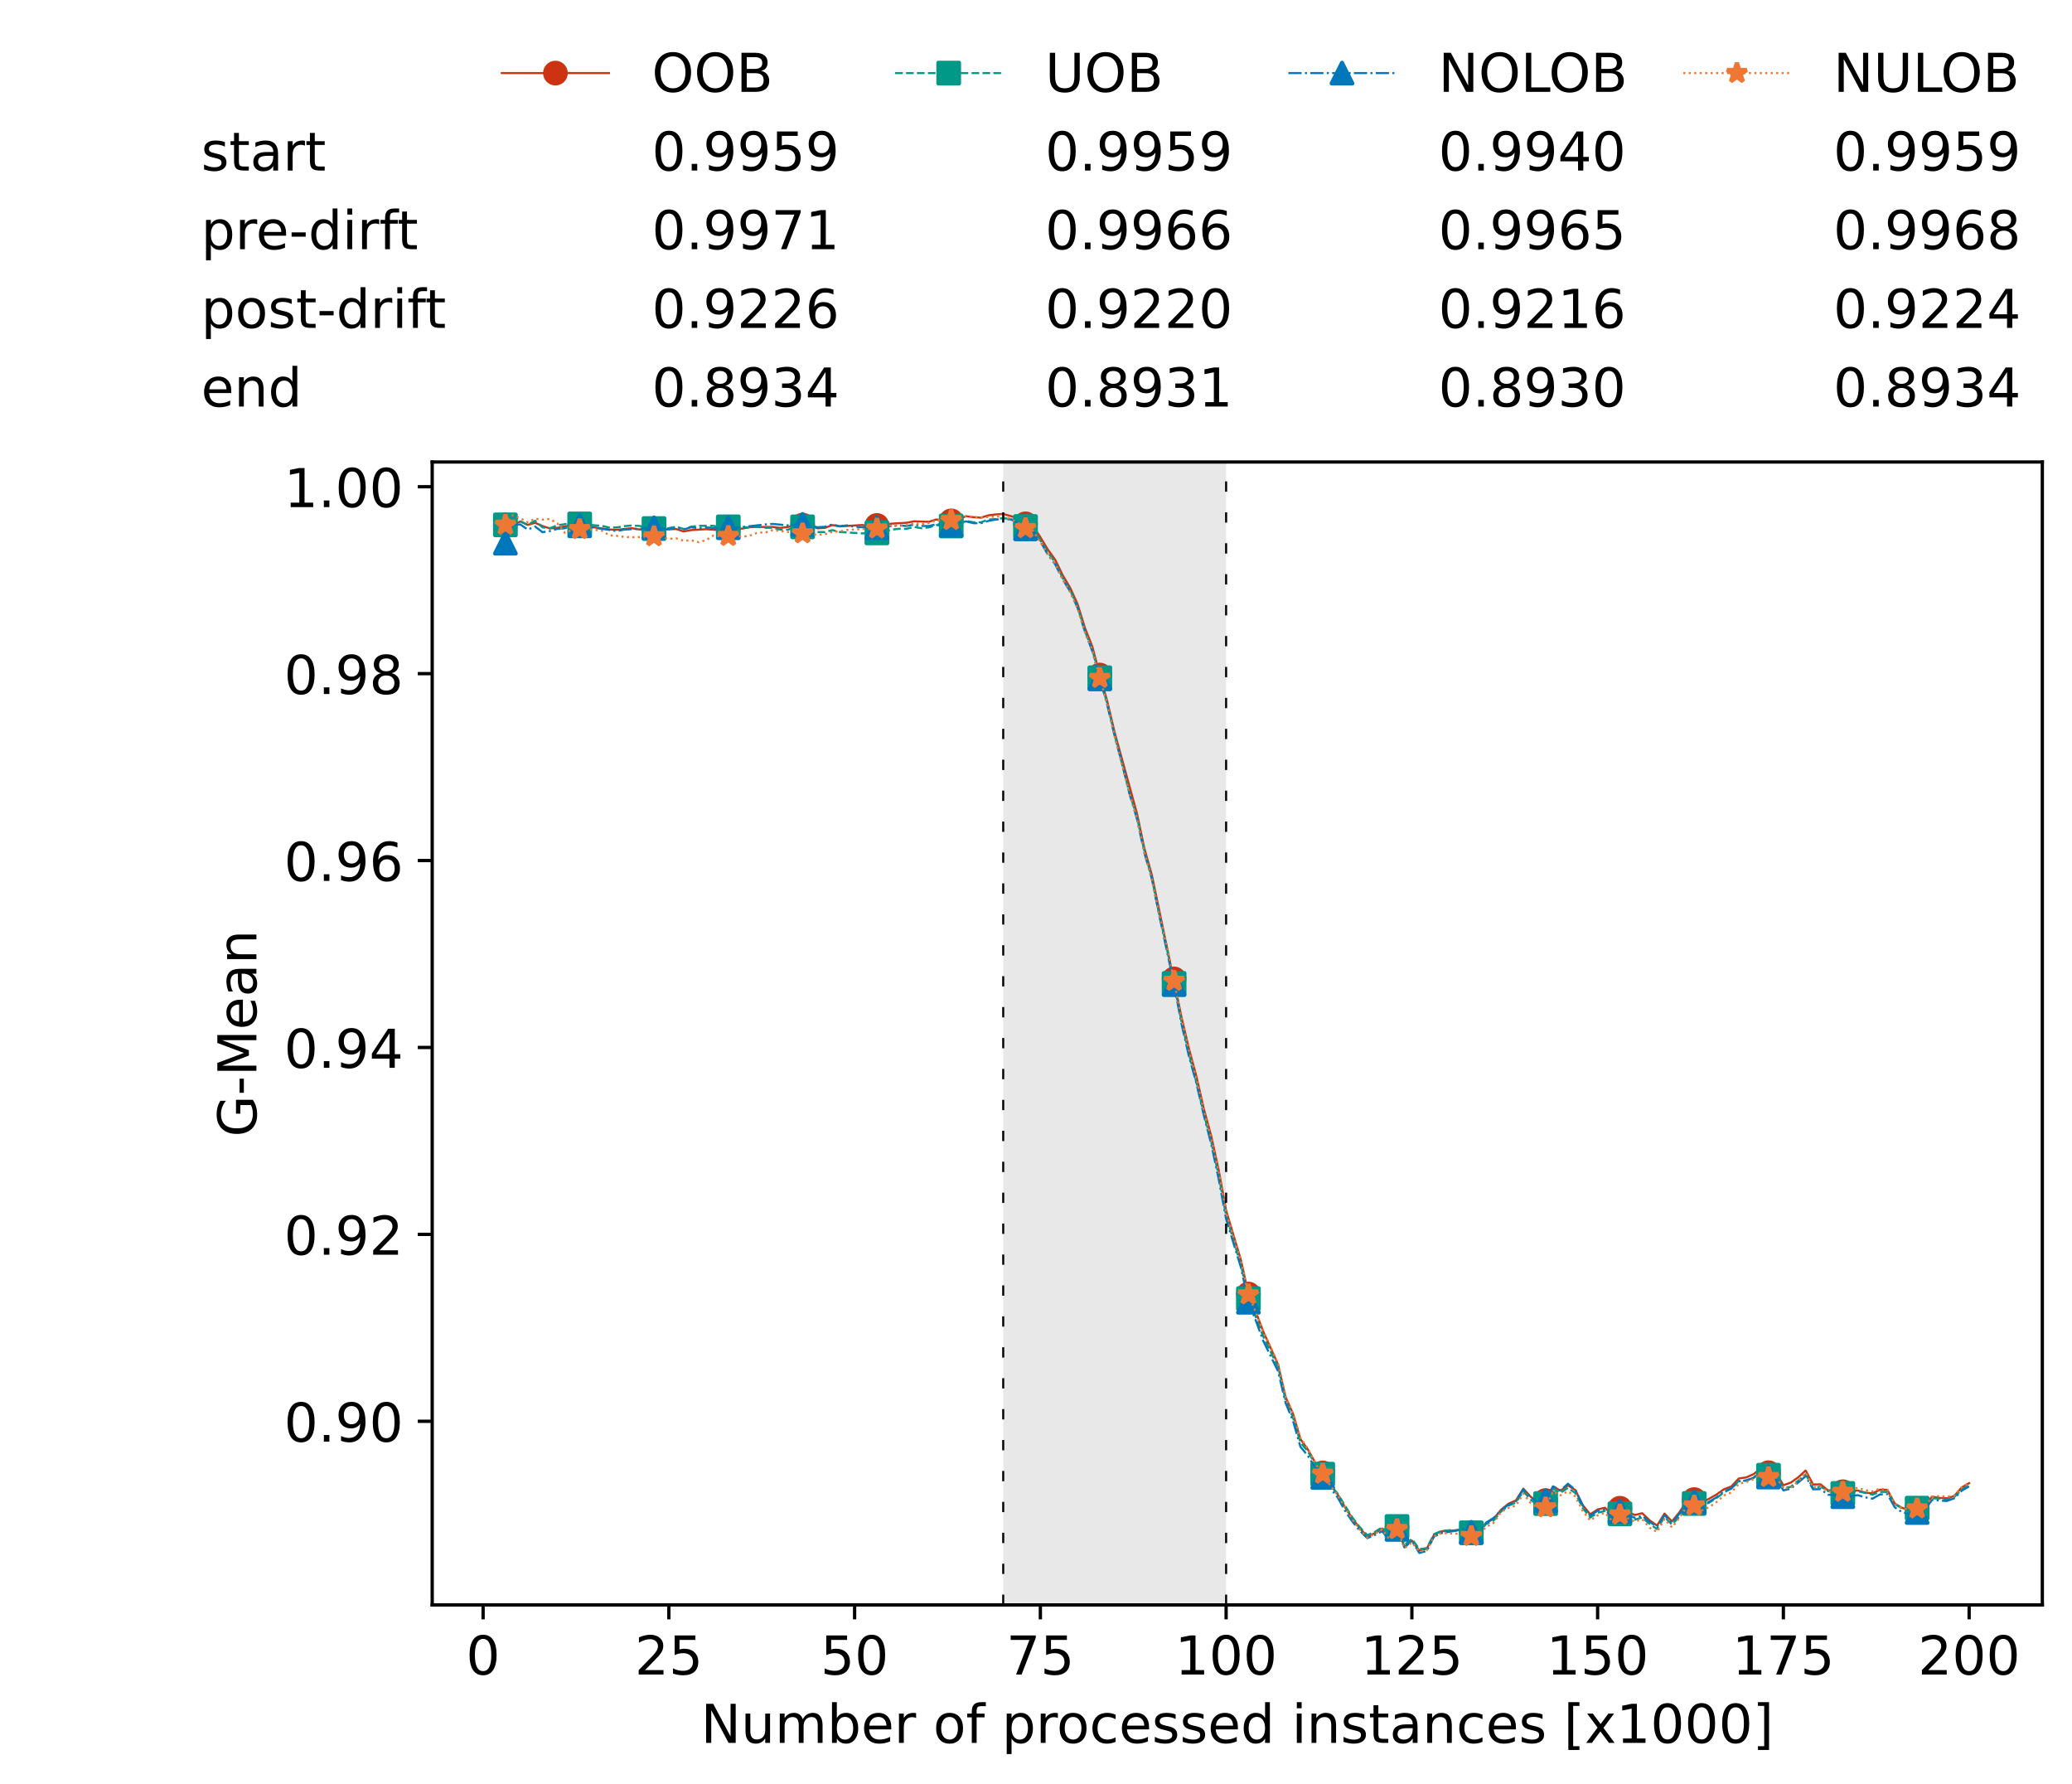 <?xml version="1.0" encoding="utf-8" standalone="no"?>
<!DOCTYPE svg PUBLIC "-//W3C//DTD SVG 1.1//EN"
  "http://www.w3.org/Graphics/SVG/1.1/DTD/svg11.dtd">
<!-- Created with matplotlib (https://matplotlib.org/) -->
<svg height="432.615pt" version="1.1" viewBox="0 0 502.65 432.615" width="502.65pt" xmlns="http://www.w3.org/2000/svg" xmlns:xlink="http://www.w3.org/1999/xlink">
 <defs>
  <style type="text/css">*{stroke-linecap:butt;stroke-linejoin:round;}</style>
 </defs>
 <g id="figure_1">
  <g id="patch_1">
   <path d="M 0 432.615 
L 502.65 432.615 
L 502.65 0 
L 0 0 
z
" style="fill:#ffffff;"/>
  </g>
  <g id="axes_1">
   <g id="patch_2">
    <path d="M 104.85 389.252 
L 495.45 389.252 
L 495.45 112.052 
L 104.85 112.052 
z
" style="fill:#ffffff;"/>
   </g>
   <g id="patch_3">
    <path clip-path="url(#p8f0414689a)" d="M 297.446 389.252 
L 297.446 112.052 
L 243.372 112.052 
L 243.372 389.252 
z
" style="fill:#d3d3d3;opacity:0.5;"/>
   </g>
   <g id="matplotlib.axis_1">
    <g id="xtick_1">
     <g id="line2d_1">
      <defs>
       <path d="M 0 0 
L 0 3.5 
" id="ma252545aab" style="stroke:#000000;stroke-width:0.8;"/>
      </defs>
      <g>
       <use style="stroke:#000000;stroke-width:0.8;" x="117.197" xlink:href="#ma252545aab" y="389.252"/>
      </g>
     </g>
     <g id="text_1">
      <!-- 0 -->
      <g transform="translate(113.061 406.13)scale(0.13 -0.13)">
       <defs>
        <path d="M 31.781 66.406 
Q 24.172 66.406 20.328 58.906 
Q 16.5 51.422 16.5 36.375 
Q 16.5 21.391 20.328 13.891 
Q 24.172 6.391 31.781 6.391 
Q 39.453 6.391 43.281 13.891 
Q 47.125 21.391 47.125 36.375 
Q 47.125 51.422 43.281 58.906 
Q 39.453 66.406 31.781 66.406 
z
M 31.781 74.219 
Q 44.047 74.219 50.516 64.516 
Q 56.984 54.828 56.984 36.375 
Q 56.984 17.969 50.516 8.266 
Q 44.047 -1.422 31.781 -1.422 
Q 19.531 -1.422 13.062 8.266 
Q 6.594 17.969 6.594 36.375 
Q 6.594 54.828 13.062 64.516 
Q 19.531 74.219 31.781 74.219 
z
" id="DejaVuSans-48"/>
       </defs>
       <use xlink:href="#DejaVuSans-48"/>
      </g>
     </g>
    </g>
    <g id="xtick_2">
     <g id="line2d_2">
      <g>
       <use style="stroke:#000000;stroke-width:0.8;" x="162.259" xlink:href="#ma252545aab" y="389.252"/>
      </g>
     </g>
     <g id="text_2">
      <!-- 25 -->
      <g transform="translate(153.988 406.13)scale(0.13 -0.13)">
       <defs>
        <path d="M 19.188 8.297 
L 53.609 8.297 
L 53.609 0 
L 7.328 0 
L 7.328 8.297 
Q 12.938 14.109 22.625 23.891 
Q 32.328 33.688 34.812 36.531 
Q 39.547 41.844 41.422 45.531 
Q 43.312 49.219 43.312 52.781 
Q 43.312 58.594 39.234 62.25 
Q 35.156 65.922 28.609 65.922 
Q 23.969 65.922 18.812 64.312 
Q 13.672 62.703 7.812 59.422 
L 7.812 69.391 
Q 13.766 71.781 18.938 73 
Q 24.125 74.219 28.422 74.219 
Q 39.75 74.219 46.484 68.547 
Q 53.219 62.891 53.219 53.422 
Q 53.219 48.922 51.531 44.891 
Q 49.859 40.875 45.406 35.406 
Q 44.188 33.984 37.641 27.219 
Q 31.109 20.453 19.188 8.297 
z
" id="DejaVuSans-50"/>
        <path d="M 10.797 72.906 
L 49.516 72.906 
L 49.516 64.594 
L 19.828 64.594 
L 19.828 46.734 
Q 21.969 47.469 24.109 47.828 
Q 26.266 48.188 28.422 48.188 
Q 40.625 48.188 47.75 41.5 
Q 54.891 34.812 54.891 23.391 
Q 54.891 11.625 47.562 5.094 
Q 40.234 -1.422 26.906 -1.422 
Q 22.312 -1.422 17.547 -0.641 
Q 12.797 0.141 7.719 1.703 
L 7.719 11.625 
Q 12.109 9.234 16.797 8.062 
Q 21.484 6.891 26.703 6.891 
Q 35.156 6.891 40.078 11.328 
Q 45.016 15.766 45.016 23.391 
Q 45.016 31 40.078 35.438 
Q 35.156 39.891 26.703 39.891 
Q 22.75 39.891 18.812 39.016 
Q 14.891 38.141 10.797 36.281 
z
" id="DejaVuSans-53"/>
       </defs>
       <use xlink:href="#DejaVuSans-50"/>
       <use x="63.623" xlink:href="#DejaVuSans-53"/>
      </g>
     </g>
    </g>
    <g id="xtick_3">
     <g id="line2d_3">
      <g>
       <use style="stroke:#000000;stroke-width:0.8;" x="207.322" xlink:href="#ma252545aab" y="389.252"/>
      </g>
     </g>
     <g id="text_3">
      <!-- 50 -->
      <g transform="translate(199.05 406.13)scale(0.13 -0.13)">
       <use xlink:href="#DejaVuSans-53"/>
       <use x="63.623" xlink:href="#DejaVuSans-48"/>
      </g>
     </g>
    </g>
    <g id="xtick_4">
     <g id="line2d_4">
      <g>
       <use style="stroke:#000000;stroke-width:0.8;" x="252.384" xlink:href="#ma252545aab" y="389.252"/>
      </g>
     </g>
     <g id="text_4">
      <!-- 75 -->
      <g transform="translate(244.113 406.13)scale(0.13 -0.13)">
       <defs>
        <path d="M 8.203 72.906 
L 55.078 72.906 
L 55.078 68.703 
L 28.609 0 
L 18.312 0 
L 43.219 64.594 
L 8.203 64.594 
z
" id="DejaVuSans-55"/>
       </defs>
       <use xlink:href="#DejaVuSans-55"/>
       <use x="63.623" xlink:href="#DejaVuSans-53"/>
      </g>
     </g>
    </g>
    <g id="xtick_5">
     <g id="line2d_5">
      <g>
       <use style="stroke:#000000;stroke-width:0.8;" x="297.446" xlink:href="#ma252545aab" y="389.252"/>
      </g>
     </g>
     <g id="text_5">
      <!-- 100 -->
      <g transform="translate(285.039 406.13)scale(0.13 -0.13)">
       <defs>
        <path d="M 12.406 8.297 
L 28.516 8.297 
L 28.516 63.922 
L 10.984 60.406 
L 10.984 69.391 
L 28.422 72.906 
L 38.281 72.906 
L 38.281 8.297 
L 54.391 8.297 
L 54.391 0 
L 12.406 0 
z
" id="DejaVuSans-49"/>
       </defs>
       <use xlink:href="#DejaVuSans-49"/>
       <use x="63.623" xlink:href="#DejaVuSans-48"/>
       <use x="127.246" xlink:href="#DejaVuSans-48"/>
      </g>
     </g>
    </g>
    <g id="xtick_6">
     <g id="line2d_6">
      <g>
       <use style="stroke:#000000;stroke-width:0.8;" x="342.509" xlink:href="#ma252545aab" y="389.252"/>
      </g>
     </g>
     <g id="text_6">
      <!-- 125 -->
      <g transform="translate(330.102 406.13)scale(0.13 -0.13)">
       <use xlink:href="#DejaVuSans-49"/>
       <use x="63.623" xlink:href="#DejaVuSans-50"/>
       <use x="127.246" xlink:href="#DejaVuSans-53"/>
      </g>
     </g>
    </g>
    <g id="xtick_7">
     <g id="line2d_7">
      <g>
       <use style="stroke:#000000;stroke-width:0.8;" x="387.571" xlink:href="#ma252545aab" y="389.252"/>
      </g>
     </g>
     <g id="text_7">
      <!-- 150 -->
      <g transform="translate(375.164 406.13)scale(0.13 -0.13)">
       <use xlink:href="#DejaVuSans-49"/>
       <use x="63.623" xlink:href="#DejaVuSans-53"/>
       <use x="127.246" xlink:href="#DejaVuSans-48"/>
      </g>
     </g>
    </g>
    <g id="xtick_8">
     <g id="line2d_8">
      <g>
       <use style="stroke:#000000;stroke-width:0.8;" x="432.633" xlink:href="#ma252545aab" y="389.252"/>
      </g>
     </g>
     <g id="text_8">
      <!-- 175 -->
      <g transform="translate(420.226 406.13)scale(0.13 -0.13)">
       <use xlink:href="#DejaVuSans-49"/>
       <use x="63.623" xlink:href="#DejaVuSans-55"/>
       <use x="127.246" xlink:href="#DejaVuSans-53"/>
      </g>
     </g>
    </g>
    <g id="xtick_9">
     <g id="line2d_9">
      <g>
       <use style="stroke:#000000;stroke-width:0.8;" x="477.695" xlink:href="#ma252545aab" y="389.252"/>
      </g>
     </g>
     <g id="text_9">
      <!-- 200 -->
      <g transform="translate(465.289 406.13)scale(0.13 -0.13)">
       <use xlink:href="#DejaVuSans-50"/>
       <use x="63.623" xlink:href="#DejaVuSans-48"/>
       <use x="127.246" xlink:href="#DejaVuSans-48"/>
      </g>
     </g>
    </g>
    <g id="text_10">
     <!-- Number of processed instances [x1000] -->
     <g transform="translate(170.025 422.711)scale(0.13 -0.13)">
      <defs>
       <path d="M 9.812 72.906 
L 23.094 72.906 
L 55.422 11.922 
L 55.422 72.906 
L 64.984 72.906 
L 64.984 0 
L 51.703 0 
L 19.391 60.984 
L 19.391 0 
L 9.812 0 
z
" id="DejaVuSans-78"/>
       <path d="M 8.5 21.578 
L 8.5 54.688 
L 17.484 54.688 
L 17.484 21.922 
Q 17.484 14.156 20.5 10.266 
Q 23.531 6.391 29.594 6.391 
Q 36.859 6.391 41.078 11.031 
Q 45.312 15.672 45.312 23.688 
L 45.312 54.688 
L 54.297 54.688 
L 54.297 0 
L 45.312 0 
L 45.312 8.406 
Q 42.047 3.422 37.719 1 
Q 33.406 -1.422 27.688 -1.422 
Q 18.266 -1.422 13.375 4.438 
Q 8.5 10.297 8.5 21.578 
z
M 31.109 56 
z
" id="DejaVuSans-117"/>
       <path d="M 52 44.188 
Q 55.375 50.25 60.062 53.125 
Q 64.75 56 71.094 56 
Q 79.641 56 84.281 50.016 
Q 88.922 44.047 88.922 33.016 
L 88.922 0 
L 79.891 0 
L 79.891 32.719 
Q 79.891 40.578 77.094 44.375 
Q 74.312 48.188 68.609 48.188 
Q 61.625 48.188 57.562 43.547 
Q 53.516 38.922 53.516 30.906 
L 53.516 0 
L 44.484 0 
L 44.484 32.719 
Q 44.484 40.625 41.703 44.406 
Q 38.922 48.188 33.109 48.188 
Q 26.219 48.188 22.156 43.531 
Q 18.109 38.875 18.109 30.906 
L 18.109 0 
L 9.078 0 
L 9.078 54.688 
L 18.109 54.688 
L 18.109 46.188 
Q 21.188 51.219 25.484 53.609 
Q 29.781 56 35.688 56 
Q 41.656 56 45.828 52.969 
Q 50 49.953 52 44.188 
z
" id="DejaVuSans-109"/>
       <path d="M 48.688 27.297 
Q 48.688 37.203 44.609 42.844 
Q 40.531 48.484 33.406 48.484 
Q 26.266 48.484 22.188 42.844 
Q 18.109 37.203 18.109 27.297 
Q 18.109 17.391 22.188 11.75 
Q 26.266 6.109 33.406 6.109 
Q 40.531 6.109 44.609 11.75 
Q 48.688 17.391 48.688 27.297 
z
M 18.109 46.391 
Q 20.953 51.266 25.266 53.625 
Q 29.594 56 35.594 56 
Q 45.562 56 51.781 48.094 
Q 58.016 40.188 58.016 27.297 
Q 58.016 14.406 51.781 6.484 
Q 45.562 -1.422 35.594 -1.422 
Q 29.594 -1.422 25.266 0.953 
Q 20.953 3.328 18.109 8.203 
L 18.109 0 
L 9.078 0 
L 9.078 75.984 
L 18.109 75.984 
z
" id="DejaVuSans-98"/>
       <path d="M 56.203 29.594 
L 56.203 25.203 
L 14.891 25.203 
Q 15.484 15.922 20.484 11.062 
Q 25.484 6.203 34.422 6.203 
Q 39.594 6.203 44.453 7.469 
Q 49.312 8.734 54.109 11.281 
L 54.109 2.781 
Q 49.266 0.734 44.188 -0.344 
Q 39.109 -1.422 33.891 -1.422 
Q 20.797 -1.422 13.156 6.188 
Q 5.516 13.812 5.516 26.812 
Q 5.516 40.234 12.766 48.109 
Q 20.016 56 32.328 56 
Q 43.359 56 49.781 48.891 
Q 56.203 41.797 56.203 29.594 
z
M 47.219 32.234 
Q 47.125 39.594 43.094 43.984 
Q 39.062 48.391 32.422 48.391 
Q 24.906 48.391 20.391 44.141 
Q 15.875 39.891 15.188 32.172 
z
" id="DejaVuSans-101"/>
       <path d="M 41.109 46.297 
Q 39.594 47.172 37.812 47.578 
Q 36.031 48 33.891 48 
Q 26.266 48 22.188 43.047 
Q 18.109 38.094 18.109 28.812 
L 18.109 0 
L 9.078 0 
L 9.078 54.688 
L 18.109 54.688 
L 18.109 46.188 
Q 20.953 51.172 25.484 53.578 
Q 30.031 56 36.531 56 
Q 37.453 56 38.578 55.875 
Q 39.703 55.766 41.062 55.516 
z
" id="DejaVuSans-114"/>
       <path id="DejaVuSans-32"/>
       <path d="M 30.609 48.391 
Q 23.391 48.391 19.188 42.75 
Q 14.984 37.109 14.984 27.297 
Q 14.984 17.484 19.156 11.844 
Q 23.344 6.203 30.609 6.203 
Q 37.797 6.203 41.984 11.859 
Q 46.188 17.531 46.188 27.297 
Q 46.188 37.016 41.984 42.703 
Q 37.797 48.391 30.609 48.391 
z
M 30.609 56 
Q 42.328 56 49.016 48.375 
Q 55.719 40.766 55.719 27.297 
Q 55.719 13.875 49.016 6.219 
Q 42.328 -1.422 30.609 -1.422 
Q 18.844 -1.422 12.172 6.219 
Q 5.516 13.875 5.516 27.297 
Q 5.516 40.766 12.172 48.375 
Q 18.844 56 30.609 56 
z
" id="DejaVuSans-111"/>
       <path d="M 37.109 75.984 
L 37.109 68.5 
L 28.516 68.5 
Q 23.688 68.5 21.797 66.547 
Q 19.922 64.594 19.922 59.516 
L 19.922 54.688 
L 34.719 54.688 
L 34.719 47.703 
L 19.922 47.703 
L 19.922 0 
L 10.891 0 
L 10.891 47.703 
L 2.297 47.703 
L 2.297 54.688 
L 10.891 54.688 
L 10.891 58.5 
Q 10.891 67.625 15.141 71.797 
Q 19.391 75.984 28.609 75.984 
z
" id="DejaVuSans-102"/>
       <path d="M 18.109 8.203 
L 18.109 -20.797 
L 9.078 -20.797 
L 9.078 54.688 
L 18.109 54.688 
L 18.109 46.391 
Q 20.953 51.266 25.266 53.625 
Q 29.594 56 35.594 56 
Q 45.562 56 51.781 48.094 
Q 58.016 40.188 58.016 27.297 
Q 58.016 14.406 51.781 6.484 
Q 45.562 -1.422 35.594 -1.422 
Q 29.594 -1.422 25.266 0.953 
Q 20.953 3.328 18.109 8.203 
z
M 48.688 27.297 
Q 48.688 37.203 44.609 42.844 
Q 40.531 48.484 33.406 48.484 
Q 26.266 48.484 22.188 42.844 
Q 18.109 37.203 18.109 27.297 
Q 18.109 17.391 22.188 11.75 
Q 26.266 6.109 33.406 6.109 
Q 40.531 6.109 44.609 11.75 
Q 48.688 17.391 48.688 27.297 
z
" id="DejaVuSans-112"/>
       <path d="M 48.781 52.594 
L 48.781 44.188 
Q 44.969 46.297 41.141 47.344 
Q 37.312 48.391 33.406 48.391 
Q 24.656 48.391 19.812 42.844 
Q 14.984 37.312 14.984 27.297 
Q 14.984 17.281 19.812 11.734 
Q 24.656 6.203 33.406 6.203 
Q 37.312 6.203 41.141 7.25 
Q 44.969 8.297 48.781 10.406 
L 48.781 2.094 
Q 45.016 0.344 40.984 -0.531 
Q 36.969 -1.422 32.422 -1.422 
Q 20.062 -1.422 12.781 6.344 
Q 5.516 14.109 5.516 27.297 
Q 5.516 40.672 12.859 48.328 
Q 20.219 56 33.016 56 
Q 37.156 56 41.109 55.141 
Q 45.062 54.297 48.781 52.594 
z
" id="DejaVuSans-99"/>
       <path d="M 44.281 53.078 
L 44.281 44.578 
Q 40.484 46.531 36.375 47.5 
Q 32.281 48.484 27.875 48.484 
Q 21.188 48.484 17.844 46.438 
Q 14.5 44.391 14.5 40.281 
Q 14.5 37.156 16.891 35.375 
Q 19.281 33.594 26.516 31.984 
L 29.594 31.297 
Q 39.156 29.25 43.188 25.516 
Q 47.219 21.781 47.219 15.094 
Q 47.219 7.469 41.188 3.016 
Q 35.156 -1.422 24.609 -1.422 
Q 20.219 -1.422 15.453 -0.562 
Q 10.688 0.297 5.422 2 
L 5.422 11.281 
Q 10.406 8.688 15.234 7.391 
Q 20.062 6.109 24.812 6.109 
Q 31.156 6.109 34.562 8.281 
Q 37.984 10.453 37.984 14.406 
Q 37.984 18.062 35.516 20.016 
Q 33.062 21.969 24.703 23.781 
L 21.578 24.516 
Q 13.234 26.266 9.516 29.906 
Q 5.812 33.547 5.812 39.891 
Q 5.812 47.609 11.281 51.797 
Q 16.75 56 26.812 56 
Q 31.781 56 36.172 55.266 
Q 40.578 54.547 44.281 53.078 
z
" id="DejaVuSans-115"/>
       <path d="M 45.406 46.391 
L 45.406 75.984 
L 54.391 75.984 
L 54.391 0 
L 45.406 0 
L 45.406 8.203 
Q 42.578 3.328 38.25 0.953 
Q 33.938 -1.422 27.875 -1.422 
Q 17.969 -1.422 11.734 6.484 
Q 5.516 14.406 5.516 27.297 
Q 5.516 40.188 11.734 48.094 
Q 17.969 56 27.875 56 
Q 33.938 56 38.25 53.625 
Q 42.578 51.266 45.406 46.391 
z
M 14.797 27.297 
Q 14.797 17.391 18.875 11.75 
Q 22.953 6.109 30.078 6.109 
Q 37.203 6.109 41.297 11.75 
Q 45.406 17.391 45.406 27.297 
Q 45.406 37.203 41.297 42.844 
Q 37.203 48.484 30.078 48.484 
Q 22.953 48.484 18.875 42.844 
Q 14.797 37.203 14.797 27.297 
z
" id="DejaVuSans-100"/>
       <path d="M 9.422 54.688 
L 18.406 54.688 
L 18.406 0 
L 9.422 0 
z
M 9.422 75.984 
L 18.406 75.984 
L 18.406 64.594 
L 9.422 64.594 
z
" id="DejaVuSans-105"/>
       <path d="M 54.891 33.016 
L 54.891 0 
L 45.906 0 
L 45.906 32.719 
Q 45.906 40.484 42.875 44.328 
Q 39.844 48.188 33.797 48.188 
Q 26.516 48.188 22.312 43.547 
Q 18.109 38.922 18.109 30.906 
L 18.109 0 
L 9.078 0 
L 9.078 54.688 
L 18.109 54.688 
L 18.109 46.188 
Q 21.344 51.125 25.703 53.562 
Q 30.078 56 35.797 56 
Q 45.219 56 50.047 50.172 
Q 54.891 44.344 54.891 33.016 
z
" id="DejaVuSans-110"/>
       <path d="M 18.312 70.219 
L 18.312 54.688 
L 36.812 54.688 
L 36.812 47.703 
L 18.312 47.703 
L 18.312 18.016 
Q 18.312 11.328 20.141 9.422 
Q 21.969 7.516 27.594 7.516 
L 36.812 7.516 
L 36.812 0 
L 27.594 0 
Q 17.188 0 13.234 3.875 
Q 9.281 7.766 9.281 18.016 
L 9.281 47.703 
L 2.688 47.703 
L 2.688 54.688 
L 9.281 54.688 
L 9.281 70.219 
z
" id="DejaVuSans-116"/>
       <path d="M 34.281 27.484 
Q 23.391 27.484 19.188 25 
Q 14.984 22.516 14.984 16.5 
Q 14.984 11.719 18.141 8.906 
Q 21.297 6.109 26.703 6.109 
Q 34.188 6.109 38.703 11.406 
Q 43.219 16.703 43.219 25.484 
L 43.219 27.484 
z
M 52.203 31.203 
L 52.203 0 
L 43.219 0 
L 43.219 8.297 
Q 40.141 3.328 35.547 0.953 
Q 30.953 -1.422 24.312 -1.422 
Q 15.922 -1.422 10.953 3.297 
Q 6 8.016 6 15.922 
Q 6 25.141 12.172 29.828 
Q 18.359 34.516 30.609 34.516 
L 43.219 34.516 
L 43.219 35.406 
Q 43.219 41.609 39.141 45 
Q 35.062 48.391 27.688 48.391 
Q 23 48.391 18.547 47.266 
Q 14.109 46.141 10.016 43.891 
L 10.016 52.203 
Q 14.938 54.109 19.578 55.047 
Q 24.219 56 28.609 56 
Q 40.484 56 46.344 49.844 
Q 52.203 43.703 52.203 31.203 
z
" id="DejaVuSans-97"/>
       <path d="M 8.594 75.984 
L 29.297 75.984 
L 29.297 69 
L 17.578 69 
L 17.578 -6.203 
L 29.297 -6.203 
L 29.297 -13.188 
L 8.594 -13.188 
z
" id="DejaVuSans-91"/>
       <path d="M 54.891 54.688 
L 35.109 28.078 
L 55.906 0 
L 45.312 0 
L 29.391 21.484 
L 13.484 0 
L 2.875 0 
L 24.125 28.609 
L 4.688 54.688 
L 15.281 54.688 
L 29.781 35.203 
L 44.281 54.688 
z
" id="DejaVuSans-120"/>
       <path d="M 30.422 75.984 
L 30.422 -13.188 
L 9.719 -13.188 
L 9.719 -6.203 
L 21.391 -6.203 
L 21.391 69 
L 9.719 69 
L 9.719 75.984 
z
" id="DejaVuSans-93"/>
      </defs>
      <use xlink:href="#DejaVuSans-78"/>
      <use x="74.805" xlink:href="#DejaVuSans-117"/>
      <use x="138.184" xlink:href="#DejaVuSans-109"/>
      <use x="235.596" xlink:href="#DejaVuSans-98"/>
      <use x="299.072" xlink:href="#DejaVuSans-101"/>
      <use x="360.596" xlink:href="#DejaVuSans-114"/>
      <use x="401.709" xlink:href="#DejaVuSans-32"/>
      <use x="433.496" xlink:href="#DejaVuSans-111"/>
      <use x="494.678" xlink:href="#DejaVuSans-102"/>
      <use x="529.883" xlink:href="#DejaVuSans-32"/>
      <use x="561.67" xlink:href="#DejaVuSans-112"/>
      <use x="625.146" xlink:href="#DejaVuSans-114"/>
      <use x="664.01" xlink:href="#DejaVuSans-111"/>
      <use x="725.191" xlink:href="#DejaVuSans-99"/>
      <use x="780.172" xlink:href="#DejaVuSans-101"/>
      <use x="841.695" xlink:href="#DejaVuSans-115"/>
      <use x="893.795" xlink:href="#DejaVuSans-115"/>
      <use x="945.895" xlink:href="#DejaVuSans-101"/>
      <use x="1007.418" xlink:href="#DejaVuSans-100"/>
      <use x="1070.895" xlink:href="#DejaVuSans-32"/>
      <use x="1102.682" xlink:href="#DejaVuSans-105"/>
      <use x="1130.465" xlink:href="#DejaVuSans-110"/>
      <use x="1193.844" xlink:href="#DejaVuSans-115"/>
      <use x="1245.943" xlink:href="#DejaVuSans-116"/>
      <use x="1285.152" xlink:href="#DejaVuSans-97"/>
      <use x="1346.432" xlink:href="#DejaVuSans-110"/>
      <use x="1409.811" xlink:href="#DejaVuSans-99"/>
      <use x="1464.791" xlink:href="#DejaVuSans-101"/>
      <use x="1526.314" xlink:href="#DejaVuSans-115"/>
      <use x="1578.414" xlink:href="#DejaVuSans-32"/>
      <use x="1610.201" xlink:href="#DejaVuSans-91"/>
      <use x="1649.215" xlink:href="#DejaVuSans-120"/>
      <use x="1708.395" xlink:href="#DejaVuSans-49"/>
      <use x="1772.018" xlink:href="#DejaVuSans-48"/>
      <use x="1835.641" xlink:href="#DejaVuSans-48"/>
      <use x="1899.264" xlink:href="#DejaVuSans-48"/>
      <use x="1962.887" xlink:href="#DejaVuSans-93"/>
     </g>
    </g>
   </g>
   <g id="matplotlib.axis_2">
    <g id="ytick_1">
     <g id="line2d_10">
      <defs>
       <path d="M 0 0 
L -3.5 0 
" id="mb4fdf060fd" style="stroke:#000000;stroke-width:0.8;"/>
      </defs>
      <g>
       <use style="stroke:#000000;stroke-width:0.8;" x="104.85" xlink:href="#mb4fdf060fd" y="344.706"/>
      </g>
     </g>
     <g id="text_11">
      <!-- 0.90 -->
      <g transform="translate(68.905 349.645)scale(0.13 -0.13)">
       <defs>
        <path d="M 10.688 12.406 
L 21 12.406 
L 21 0 
L 10.688 0 
z
" id="DejaVuSans-46"/>
        <path d="M 10.984 1.516 
L 10.984 10.5 
Q 14.703 8.734 18.5 7.812 
Q 22.312 6.891 25.984 6.891 
Q 35.75 6.891 40.891 13.453 
Q 46.047 20.016 46.781 33.406 
Q 43.953 29.203 39.594 26.953 
Q 35.25 24.703 29.984 24.703 
Q 19.047 24.703 12.672 31.312 
Q 6.297 37.938 6.297 49.422 
Q 6.297 60.641 12.938 67.422 
Q 19.578 74.219 30.609 74.219 
Q 43.266 74.219 49.922 64.516 
Q 56.594 54.828 56.594 36.375 
Q 56.594 19.141 48.406 8.859 
Q 40.234 -1.422 26.422 -1.422 
Q 22.703 -1.422 18.891 -0.688 
Q 15.094 0.047 10.984 1.516 
z
M 30.609 32.422 
Q 37.25 32.422 41.125 36.953 
Q 45.016 41.5 45.016 49.422 
Q 45.016 57.281 41.125 61.844 
Q 37.25 66.406 30.609 66.406 
Q 23.969 66.406 20.094 61.844 
Q 16.219 57.281 16.219 49.422 
Q 16.219 41.5 20.094 36.953 
Q 23.969 32.422 30.609 32.422 
z
" id="DejaVuSans-57"/>
       </defs>
       <use xlink:href="#DejaVuSans-48"/>
       <use x="63.623" xlink:href="#DejaVuSans-46"/>
       <use x="95.41" xlink:href="#DejaVuSans-57"/>
       <use x="159.033" xlink:href="#DejaVuSans-48"/>
      </g>
     </g>
    </g>
    <g id="ytick_2">
     <g id="line2d_11">
      <g>
       <use style="stroke:#000000;stroke-width:0.8;" x="104.85" xlink:href="#mb4fdf060fd" y="299.375"/>
      </g>
     </g>
     <g id="text_12">
      <!-- 0.92 -->
      <g transform="translate(68.905 304.314)scale(0.13 -0.13)">
       <use xlink:href="#DejaVuSans-48"/>
       <use x="63.623" xlink:href="#DejaVuSans-46"/>
       <use x="95.41" xlink:href="#DejaVuSans-57"/>
       <use x="159.033" xlink:href="#DejaVuSans-50"/>
      </g>
     </g>
    </g>
    <g id="ytick_3">
     <g id="line2d_12">
      <g>
       <use style="stroke:#000000;stroke-width:0.8;" x="104.85" xlink:href="#mb4fdf060fd" y="254.044"/>
      </g>
     </g>
     <g id="text_13">
      <!-- 0.94 -->
      <g transform="translate(68.905 258.983)scale(0.13 -0.13)">
       <defs>
        <path d="M 37.797 64.312 
L 12.891 25.391 
L 37.797 25.391 
z
M 35.203 72.906 
L 47.609 72.906 
L 47.609 25.391 
L 58.016 25.391 
L 58.016 17.188 
L 47.609 17.188 
L 47.609 0 
L 37.797 0 
L 37.797 17.188 
L 4.891 17.188 
L 4.891 26.703 
z
" id="DejaVuSans-52"/>
       </defs>
       <use xlink:href="#DejaVuSans-48"/>
       <use x="63.623" xlink:href="#DejaVuSans-46"/>
       <use x="95.41" xlink:href="#DejaVuSans-57"/>
       <use x="159.033" xlink:href="#DejaVuSans-52"/>
      </g>
     </g>
    </g>
    <g id="ytick_4">
     <g id="line2d_13">
      <g>
       <use style="stroke:#000000;stroke-width:0.8;" x="104.85" xlink:href="#mb4fdf060fd" y="208.713"/>
      </g>
     </g>
     <g id="text_14">
      <!-- 0.96 -->
      <g transform="translate(68.905 213.652)scale(0.13 -0.13)">
       <defs>
        <path d="M 33.016 40.375 
Q 26.375 40.375 22.484 35.828 
Q 18.609 31.297 18.609 23.391 
Q 18.609 15.531 22.484 10.953 
Q 26.375 6.391 33.016 6.391 
Q 39.656 6.391 43.531 10.953 
Q 47.406 15.531 47.406 23.391 
Q 47.406 31.297 43.531 35.828 
Q 39.656 40.375 33.016 40.375 
z
M 52.594 71.297 
L 52.594 62.312 
Q 48.875 64.062 45.094 64.984 
Q 41.312 65.922 37.594 65.922 
Q 27.828 65.922 22.672 59.328 
Q 17.531 52.734 16.797 39.406 
Q 19.672 43.656 24.016 45.922 
Q 28.375 48.188 33.594 48.188 
Q 44.578 48.188 50.953 41.516 
Q 57.328 34.859 57.328 23.391 
Q 57.328 12.156 50.688 5.359 
Q 44.047 -1.422 33.016 -1.422 
Q 20.359 -1.422 13.672 8.266 
Q 6.984 17.969 6.984 36.375 
Q 6.984 53.656 15.188 63.938 
Q 23.391 74.219 37.203 74.219 
Q 40.922 74.219 44.703 73.484 
Q 48.484 72.75 52.594 71.297 
z
" id="DejaVuSans-54"/>
       </defs>
       <use xlink:href="#DejaVuSans-48"/>
       <use x="63.623" xlink:href="#DejaVuSans-46"/>
       <use x="95.41" xlink:href="#DejaVuSans-57"/>
       <use x="159.033" xlink:href="#DejaVuSans-54"/>
      </g>
     </g>
    </g>
    <g id="ytick_5">
     <g id="line2d_14">
      <g>
       <use style="stroke:#000000;stroke-width:0.8;" x="104.85" xlink:href="#mb4fdf060fd" y="163.382"/>
      </g>
     </g>
     <g id="text_15">
      <!-- 0.98 -->
      <g transform="translate(68.905 168.321)scale(0.13 -0.13)">
       <defs>
        <path d="M 31.781 34.625 
Q 24.75 34.625 20.719 30.859 
Q 16.703 27.094 16.703 20.516 
Q 16.703 13.922 20.719 10.156 
Q 24.75 6.391 31.781 6.391 
Q 38.812 6.391 42.859 10.172 
Q 46.922 13.969 46.922 20.516 
Q 46.922 27.094 42.891 30.859 
Q 38.875 34.625 31.781 34.625 
z
M 21.922 38.812 
Q 15.578 40.375 12.031 44.719 
Q 8.5 49.078 8.5 55.328 
Q 8.5 64.062 14.719 69.141 
Q 20.953 74.219 31.781 74.219 
Q 42.672 74.219 48.875 69.141 
Q 55.078 64.062 55.078 55.328 
Q 55.078 49.078 51.531 44.719 
Q 48 40.375 41.703 38.812 
Q 48.828 37.156 52.797 32.312 
Q 56.781 27.484 56.781 20.516 
Q 56.781 9.906 50.312 4.234 
Q 43.844 -1.422 31.781 -1.422 
Q 19.734 -1.422 13.25 4.234 
Q 6.781 9.906 6.781 20.516 
Q 6.781 27.484 10.781 32.312 
Q 14.797 37.156 21.922 38.812 
z
M 18.312 54.391 
Q 18.312 48.734 21.844 45.562 
Q 25.391 42.391 31.781 42.391 
Q 38.141 42.391 41.719 45.562 
Q 45.312 48.734 45.312 54.391 
Q 45.312 60.062 41.719 63.234 
Q 38.141 66.406 31.781 66.406 
Q 25.391 66.406 21.844 63.234 
Q 18.312 60.062 18.312 54.391 
z
" id="DejaVuSans-56"/>
       </defs>
       <use xlink:href="#DejaVuSans-48"/>
       <use x="63.623" xlink:href="#DejaVuSans-46"/>
       <use x="95.41" xlink:href="#DejaVuSans-57"/>
       <use x="159.033" xlink:href="#DejaVuSans-56"/>
      </g>
     </g>
    </g>
    <g id="ytick_6">
     <g id="line2d_15">
      <g>
       <use style="stroke:#000000;stroke-width:0.8;" x="104.85" xlink:href="#mb4fdf060fd" y="118.051"/>
      </g>
     </g>
     <g id="text_16">
      <!-- 1.00 -->
      <g transform="translate(68.905 122.99)scale(0.13 -0.13)">
       <use xlink:href="#DejaVuSans-49"/>
       <use x="63.623" xlink:href="#DejaVuSans-46"/>
       <use x="95.41" xlink:href="#DejaVuSans-48"/>
       <use x="159.033" xlink:href="#DejaVuSans-48"/>
      </g>
     </g>
    </g>
    <g id="text_17">
     <!-- G-Mean -->
     <g transform="translate(62.201 275.744)rotate(-90)scale(0.13 -0.13)">
      <defs>
       <path d="M 59.516 10.406 
L 59.516 29.984 
L 43.406 29.984 
L 43.406 38.094 
L 69.281 38.094 
L 69.281 6.781 
Q 63.578 2.734 56.688 0.656 
Q 49.812 -1.422 42 -1.422 
Q 24.906 -1.422 15.25 8.562 
Q 5.609 18.562 5.609 36.375 
Q 5.609 54.25 15.25 64.234 
Q 24.906 74.219 42 74.219 
Q 49.125 74.219 55.547 72.453 
Q 61.969 70.703 67.391 67.281 
L 67.391 56.781 
Q 61.922 61.422 55.766 63.766 
Q 49.609 66.109 42.828 66.109 
Q 29.438 66.109 22.719 58.641 
Q 16.016 51.172 16.016 36.375 
Q 16.016 21.625 22.719 14.156 
Q 29.438 6.688 42.828 6.688 
Q 48.047 6.688 52.141 7.594 
Q 56.25 8.5 59.516 10.406 
z
" id="DejaVuSans-71"/>
       <path d="M 4.891 31.391 
L 31.203 31.391 
L 31.203 23.391 
L 4.891 23.391 
z
" id="DejaVuSans-45"/>
       <path d="M 9.812 72.906 
L 24.516 72.906 
L 43.109 23.297 
L 61.812 72.906 
L 76.516 72.906 
L 76.516 0 
L 66.891 0 
L 66.891 64.016 
L 48.094 14.016 
L 38.188 14.016 
L 19.391 64.016 
L 19.391 0 
L 9.812 0 
z
" id="DejaVuSans-77"/>
      </defs>
      <use xlink:href="#DejaVuSans-71"/>
      <use x="77.49" xlink:href="#DejaVuSans-45"/>
      <use x="113.574" xlink:href="#DejaVuSans-77"/>
      <use x="199.854" xlink:href="#DejaVuSans-101"/>
      <use x="261.377" xlink:href="#DejaVuSans-97"/>
      <use x="322.656" xlink:href="#DejaVuSans-110"/>
     </g>
    </g>
   </g>
   <g id="line2d_16"/>
   <g id="line2d_17"/>
   <g id="line2d_18"/>
   <g id="line2d_19"/>
   <g id="line2d_20"/>
   <g id="line2d_21">
    <path clip-path="url(#p8f0414689a)" d="M 122.605 127.302 
L 124.407 127.284 
L 126.21 126.483 
L 128.012 127.303 
L 129.815 126.798 
L 131.617 127.588 
L 133.419 128.165 
L 135.222 128.005 
L 138.827 127.354 
L 142.432 127.66 
L 147.839 128.431 
L 149.642 128.495 
L 153.247 128.106 
L 155.049 128.408 
L 158.654 128.451 
L 164.062 128.318 
L 165.864 128.897 
L 167.667 128.563 
L 171.272 128.349 
L 174.877 128.59 
L 176.679 128.367 
L 178.482 128.379 
L 180.284 128.169 
L 182.087 127.824 
L 187.494 127.805 
L 189.297 128.029 
L 191.099 127.812 
L 192.902 127.355 
L 194.704 127.355 
L 196.507 127.469 
L 198.309 128.139 
L 200.112 128.028 
L 201.914 127.34 
L 203.717 127.673 
L 209.124 127.332 
L 210.927 127.554 
L 212.729 127.446 
L 216.334 126.998 
L 219.939 126.785 
L 221.742 126.436 
L 225.347 126.554 
L 227.149 125.982 
L 228.952 126.316 
L 230.754 126.328 
L 232.557 125.875 
L 234.359 125.209 
L 236.162 125.436 
L 237.964 125.55 
L 239.767 124.992 
L 241.569 124.764 
L 243.372 124.652 
L 246.976 125.672 
L 248.779 127.044 
L 250.581 127.524 
L 252.384 130.287 
L 254.186 133.271 
L 255.989 135.767 
L 257.791 139.49 
L 259.594 142.53 
L 261.396 146.472 
L 263.199 152.298 
L 265.001 156.842 
L 266.804 163.724 
L 268.606 170.038 
L 270.409 177.673 
L 275.816 197.284 
L 277.619 205.777 
L 279.421 212.182 
L 286.631 246.736 
L 288.434 254.342 
L 290.236 261.036 
L 292.039 268.926 
L 293.841 275.559 
L 295.644 283.78 
L 297.446 293.581 
L 301.051 305.657 
L 302.854 313.85 
L 304.656 318.193 
L 306.459 322.96 
L 310.064 330.979 
L 311.866 338.819 
L 313.669 342.871 
L 315.471 349.016 
L 317.274 351.566 
L 319.076 354.765 
L 320.879 357.227 
L 322.681 359.925 
L 324.484 362.399 
L 326.286 365.559 
L 328.089 368.247 
L 329.891 370.702 
L 331.694 372.615 
L 333.496 371.87 
L 335.299 370.705 
L 337.101 372.943 
L 338.904 370.529 
L 340.706 375.133 
L 342.509 373.654 
L 344.311 376.06 
L 346.114 375.592 
L 347.916 372.188 
L 349.719 371.391 
L 353.324 371.149 
L 355.126 370.749 
L 356.928 371.706 
L 358.731 371.56 
L 360.533 369.34 
L 362.336 368.378 
L 364.138 366.173 
L 365.941 364.699 
L 367.743 363.909 
L 369.546 361.056 
L 371.348 363.02 
L 373.151 364.444 
L 374.953 363.944 
L 376.756 360.488 
L 378.558 361.546 
L 380.361 360.268 
L 382.163 361.39 
L 383.966 365.043 
L 385.768 367.277 
L 387.571 366.096 
L 389.373 365.673 
L 391.176 367.629 
L 392.978 365.805 
L 396.583 367.446 
L 398.386 367.004 
L 400.188 368.729 
L 401.991 370.008 
L 403.793 367.091 
L 405.596 368.992 
L 407.398 366.804 
L 409.201 364.055 
L 411.003 363.697 
L 412.806 364.398 
L 414.608 363.503 
L 416.411 362.471 
L 418.213 361.203 
L 420.016 360.497 
L 421.818 358.582 
L 423.621 358.325 
L 425.423 357.511 
L 427.226 356.071 
L 429.028 357.184 
L 430.831 357.153 
L 432.633 360.22 
L 434.436 359.583 
L 436.238 358.288 
L 438.041 356.655 
L 439.843 360.046 
L 441.646 359.998 
L 443.448 361.461 
L 445.251 361.477 
L 447.053 361.803 
L 448.856 361.537 
L 450.658 361.493 
L 452.461 362.006 
L 454.263 362.197 
L 456.066 361.293 
L 457.868 361.362 
L 459.671 364.684 
L 461.473 365.728 
L 463.276 366.238 
L 465.078 365.886 
L 466.881 365.345 
L 468.683 362.983 
L 470.485 363.299 
L 472.288 363.388 
L 474.09 362.821 
L 475.893 360.77 
L 477.695 359.72 
L 477.695 359.72 
" style="fill:none;stroke:#cc3311;stroke-linecap:square;stroke-width:0.5;"/>
    <defs>
     <path d="M 0 2.5 
C 0.663 2.5 1.299 2.237 1.768 1.768 
C 2.237 1.299 2.5 0.663 2.5 0 
C 2.5 -0.663 2.237 -1.299 1.768 -1.768 
C 1.299 -2.237 0.663 -2.5 0 -2.5 
C -0.663 -2.5 -1.299 -2.237 -1.768 -1.768 
C -2.237 -1.299 -2.5 -0.663 -2.5 0 
C -2.5 0.663 -2.237 1.299 -1.768 1.768 
C -1.299 2.237 -0.663 2.5 0 2.5 
z
" id="mc1c3dbb4da" style="stroke:#cc3311;"/>
    </defs>
    <g clip-path="url(#p8f0414689a)">
     <use style="fill:#cc3311;stroke:#cc3311;" x="122.605" xlink:href="#mc1c3dbb4da" y="127.302"/>
     <use style="fill:#cc3311;stroke:#cc3311;" x="140.629" xlink:href="#mc1c3dbb4da" y="127.512"/>
     <use style="fill:#cc3311;stroke:#cc3311;" x="158.654" xlink:href="#mc1c3dbb4da" y="128.451"/>
     <use style="fill:#cc3311;stroke:#cc3311;" x="176.679" xlink:href="#mc1c3dbb4da" y="128.367"/>
     <use style="fill:#cc3311;stroke:#cc3311;" x="194.704" xlink:href="#mc1c3dbb4da" y="127.355"/>
     <use style="fill:#cc3311;stroke:#cc3311;" x="212.729" xlink:href="#mc1c3dbb4da" y="127.446"/>
     <use style="fill:#cc3311;stroke:#cc3311;" x="230.754" xlink:href="#mc1c3dbb4da" y="126.328"/>
     <use style="fill:#cc3311;stroke:#cc3311;" x="248.779" xlink:href="#mc1c3dbb4da" y="127.044"/>
     <use style="fill:#cc3311;stroke:#cc3311;" x="266.804" xlink:href="#mc1c3dbb4da" y="163.724"/>
     <use style="fill:#cc3311;stroke:#cc3311;" x="284.829" xlink:href="#mc1c3dbb4da" y="237.421"/>
     <use style="fill:#cc3311;stroke:#cc3311;" x="302.854" xlink:href="#mc1c3dbb4da" y="313.85"/>
     <use style="fill:#cc3311;stroke:#cc3311;" x="320.879" xlink:href="#mc1c3dbb4da" y="357.227"/>
     <use style="fill:#cc3311;stroke:#cc3311;" x="338.904" xlink:href="#mc1c3dbb4da" y="370.529"/>
     <use style="fill:#cc3311;stroke:#cc3311;" x="356.928" xlink:href="#mc1c3dbb4da" y="371.706"/>
     <use style="fill:#cc3311;stroke:#cc3311;" x="374.953" xlink:href="#mc1c3dbb4da" y="363.944"/>
     <use style="fill:#cc3311;stroke:#cc3311;" x="392.978" xlink:href="#mc1c3dbb4da" y="365.805"/>
     <use style="fill:#cc3311;stroke:#cc3311;" x="411.003" xlink:href="#mc1c3dbb4da" y="363.697"/>
     <use style="fill:#cc3311;stroke:#cc3311;" x="429.028" xlink:href="#mc1c3dbb4da" y="357.184"/>
     <use style="fill:#cc3311;stroke:#cc3311;" x="447.053" xlink:href="#mc1c3dbb4da" y="361.803"/>
     <use style="fill:#cc3311;stroke:#cc3311;" x="465.078" xlink:href="#mc1c3dbb4da" y="365.886"/>
    </g>
   </g>
   <g id="line2d_22"/>
   <g id="line2d_23"/>
   <g id="line2d_24"/>
   <g id="line2d_25"/>
   <g id="line2d_26">
    <path clip-path="url(#p8f0414689a)" d="M 122.605 127.302 
L 124.407 124.945 
L 126.21 126.434 
L 128.012 127.267 
L 129.815 126.298 
L 131.617 127.908 
L 133.419 128.115 
L 135.222 127.393 
L 138.827 126.872 
L 144.234 127.404 
L 146.037 127.543 
L 147.839 127.958 
L 149.642 127.914 
L 151.444 127.612 
L 153.247 127.458 
L 155.049 127.546 
L 158.654 128.197 
L 160.457 128.312 
L 162.259 128.087 
L 164.062 127.728 
L 165.864 128.305 
L 167.667 127.749 
L 169.469 127.524 
L 173.074 127.537 
L 174.877 127.897 
L 176.679 127.783 
L 180.284 127.923 
L 183.889 127.79 
L 185.692 128.012 
L 187.494 128.002 
L 189.297 128.45 
L 191.099 128.469 
L 192.902 127.899 
L 194.704 127.784 
L 196.507 128.235 
L 198.309 129.03 
L 200.112 129.03 
L 201.914 128.573 
L 203.717 129.019 
L 209.124 129.363 
L 212.729 129.249 
L 214.532 128.916 
L 216.334 128.457 
L 218.137 128.243 
L 219.939 128.254 
L 221.742 127.792 
L 223.544 128.12 
L 225.347 127.907 
L 227.149 127.334 
L 228.952 127.554 
L 230.754 127.57 
L 232.557 127.12 
L 234.359 126.334 
L 236.162 126.677 
L 237.964 126.679 
L 239.767 126.01 
L 241.569 125.895 
L 243.372 125.667 
L 245.174 125.882 
L 246.976 126.56 
L 248.779 127.701 
L 250.581 128.182 
L 254.186 133.938 
L 255.989 136.434 
L 257.791 140.157 
L 259.594 143.087 
L 261.396 147.148 
L 263.199 153.081 
L 265.001 157.625 
L 266.804 164.385 
L 268.606 170.579 
L 270.409 178.315 
L 274.014 192.351 
L 275.816 198.133 
L 277.619 206.409 
L 279.421 212.927 
L 281.224 221.816 
L 283.026 229.803 
L 284.829 238.515 
L 286.631 247.831 
L 288.434 255.665 
L 290.236 262.466 
L 292.039 270.141 
L 293.841 276.897 
L 295.644 285.119 
L 297.446 294.802 
L 301.051 306.869 
L 302.854 314.958 
L 304.656 319.42 
L 306.459 324.187 
L 310.064 331.591 
L 311.866 339.538 
L 313.669 343.804 
L 315.471 349.836 
L 317.274 352.03 
L 319.076 355.129 
L 320.879 357.537 
L 322.681 360.234 
L 324.484 362.252 
L 328.089 368.077 
L 329.891 370.408 
L 331.694 372.321 
L 333.496 371.576 
L 335.299 370.412 
L 337.101 372.645 
L 338.904 370.232 
L 340.706 374.708 
L 342.509 373.233 
L 344.311 375.736 
L 346.114 375.471 
L 347.916 372.067 
L 349.719 371.286 
L 351.521 371.137 
L 353.324 371.148 
L 355.126 370.745 
L 356.928 371.757 
L 358.731 371.61 
L 360.533 369.617 
L 362.336 368.778 
L 364.138 366.6 
L 365.941 365.201 
L 367.743 364.411 
L 369.546 361.684 
L 371.348 363.746 
L 373.151 365.168 
L 374.953 364.668 
L 376.756 361.101 
L 378.558 362.055 
L 380.361 360.876 
L 382.163 362.103 
L 383.966 365.757 
L 385.768 368.06 
L 387.571 366.88 
L 389.373 366.48 
L 391.176 368.54 
L 392.978 367.146 
L 396.583 368.583 
L 398.386 368.038 
L 400.188 369.634 
L 401.991 370.837 
L 403.793 367.895 
L 405.596 369.772 
L 407.398 367.841 
L 409.201 364.999 
L 411.003 364.641 
L 412.806 365.351 
L 414.608 364.457 
L 416.411 363.326 
L 418.213 361.952 
L 420.016 361.033 
L 421.818 359.151 
L 423.621 359.122 
L 425.423 358.308 
L 427.226 356.991 
L 429.028 357.797 
L 430.831 357.64 
L 432.633 360.911 
L 434.436 360.604 
L 438.041 357.585 
L 439.843 360.907 
L 441.646 360.528 
L 443.448 361.636 
L 447.053 362.208 
L 448.856 361.808 
L 450.658 361.667 
L 454.263 362.507 
L 456.066 361.817 
L 457.868 361.852 
L 459.671 364.816 
L 461.473 365.86 
L 463.276 366.248 
L 465.078 365.773 
L 466.881 365.74 
L 468.683 363.379 
L 470.485 363.467 
L 472.288 363.745 
L 474.09 363.079 
L 475.893 361.25 
L 477.695 360.317 
L 477.695 360.317 
" style="fill:none;stroke:#009988;stroke-dasharray:1.85,0.8;stroke-dashoffset:0;stroke-width:0.5;"/>
    <defs>
     <path d="M -2.5 2.5 
L 2.5 2.5 
L 2.5 -2.5 
L -2.5 -2.5 
z
" id="m67922e2be4" style="stroke:#009988;stroke-linejoin:miter;"/>
    </defs>
    <g clip-path="url(#p8f0414689a)">
     <use style="fill:#009988;stroke:#009988;stroke-linejoin:miter;" x="122.605" xlink:href="#m67922e2be4" y="127.302"/>
     <use style="fill:#009988;stroke:#009988;stroke-linejoin:miter;" x="140.629" xlink:href="#m67922e2be4" y="127.073"/>
     <use style="fill:#009988;stroke:#009988;stroke-linejoin:miter;" x="158.654" xlink:href="#m67922e2be4" y="128.197"/>
     <use style="fill:#009988;stroke:#009988;stroke-linejoin:miter;" x="176.679" xlink:href="#m67922e2be4" y="127.783"/>
     <use style="fill:#009988;stroke:#009988;stroke-linejoin:miter;" x="194.704" xlink:href="#m67922e2be4" y="127.784"/>
     <use style="fill:#009988;stroke:#009988;stroke-linejoin:miter;" x="212.729" xlink:href="#m67922e2be4" y="129.249"/>
     <use style="fill:#009988;stroke:#009988;stroke-linejoin:miter;" x="230.754" xlink:href="#m67922e2be4" y="127.57"/>
     <use style="fill:#009988;stroke:#009988;stroke-linejoin:miter;" x="248.779" xlink:href="#m67922e2be4" y="127.701"/>
     <use style="fill:#009988;stroke:#009988;stroke-linejoin:miter;" x="266.804" xlink:href="#m67922e2be4" y="164.385"/>
     <use style="fill:#009988;stroke:#009988;stroke-linejoin:miter;" x="284.829" xlink:href="#m67922e2be4" y="238.515"/>
     <use style="fill:#009988;stroke:#009988;stroke-linejoin:miter;" x="302.854" xlink:href="#m67922e2be4" y="314.958"/>
     <use style="fill:#009988;stroke:#009988;stroke-linejoin:miter;" x="320.879" xlink:href="#m67922e2be4" y="357.537"/>
     <use style="fill:#009988;stroke:#009988;stroke-linejoin:miter;" x="338.904" xlink:href="#m67922e2be4" y="370.232"/>
     <use style="fill:#009988;stroke:#009988;stroke-linejoin:miter;" x="356.928" xlink:href="#m67922e2be4" y="371.757"/>
     <use style="fill:#009988;stroke:#009988;stroke-linejoin:miter;" x="374.953" xlink:href="#m67922e2be4" y="364.668"/>
     <use style="fill:#009988;stroke:#009988;stroke-linejoin:miter;" x="392.978" xlink:href="#m67922e2be4" y="367.146"/>
     <use style="fill:#009988;stroke:#009988;stroke-linejoin:miter;" x="411.003" xlink:href="#m67922e2be4" y="364.641"/>
     <use style="fill:#009988;stroke:#009988;stroke-linejoin:miter;" x="429.028" xlink:href="#m67922e2be4" y="357.797"/>
     <use style="fill:#009988;stroke:#009988;stroke-linejoin:miter;" x="447.053" xlink:href="#m67922e2be4" y="362.208"/>
     <use style="fill:#009988;stroke:#009988;stroke-linejoin:miter;" x="465.078" xlink:href="#m67922e2be4" y="365.773"/>
    </g>
   </g>
   <g id="line2d_27"/>
   <g id="line2d_28"/>
   <g id="line2d_29"/>
   <g id="line2d_30"/>
   <g id="line2d_31">
    <path clip-path="url(#p8f0414689a)" d="M 122.605 131.741 
L 124.407 127.235 
L 126.21 127.196 
L 128.012 128.437 
L 129.815 127.705 
L 131.617 129.08 
L 133.419 128.797 
L 135.222 128.258 
L 137.024 128.123 
L 138.827 127.57 
L 140.629 127.531 
L 142.432 127.7 
L 149.642 128.805 
L 151.444 128.451 
L 156.852 128.128 
L 158.654 128.013 
L 162.259 128.34 
L 164.062 127.974 
L 165.864 128.43 
L 167.667 127.874 
L 169.469 128.103 
L 171.272 127.894 
L 174.877 128.227 
L 176.679 127.992 
L 178.482 127.99 
L 185.692 127.193 
L 187.494 127.072 
L 191.099 127.415 
L 194.704 127.181 
L 198.309 127.871 
L 200.112 127.763 
L 201.914 127.194 
L 203.717 127.64 
L 205.519 127.413 
L 207.322 127.758 
L 210.927 127.988 
L 212.729 127.99 
L 214.532 127.765 
L 218.137 127.445 
L 219.939 127.573 
L 221.742 127.233 
L 223.544 127.563 
L 225.347 127.581 
L 227.149 127.128 
L 230.754 127.366 
L 232.557 126.801 
L 234.359 126.451 
L 236.162 126.895 
L 237.964 126.899 
L 239.767 126.346 
L 241.569 126.005 
L 243.372 125.888 
L 245.174 125.974 
L 246.976 126.785 
L 248.779 128.274 
L 250.581 128.648 
L 252.384 131.295 
L 254.186 134.504 
L 255.989 136.886 
L 257.791 140.489 
L 259.594 143.425 
L 261.396 147.365 
L 263.199 153.214 
L 265.001 157.985 
L 268.606 170.971 
L 270.409 178.497 
L 272.211 185.058 
L 274.014 192.592 
L 275.816 198.603 
L 277.619 206.896 
L 279.421 213.074 
L 281.224 221.977 
L 284.829 238.806 
L 286.631 248.354 
L 288.434 256.212 
L 290.236 262.695 
L 292.039 270.506 
L 293.841 277.499 
L 295.644 285.98 
L 297.446 295.663 
L 301.051 307.416 
L 302.854 315.843 
L 304.656 320.295 
L 306.459 325.218 
L 310.064 332.602 
L 311.866 340.239 
L 313.669 344.605 
L 315.471 350.883 
L 317.274 353.084 
L 319.076 355.967 
L 320.879 358.313 
L 322.681 360.898 
L 324.484 363.137 
L 326.286 366.389 
L 328.089 369.054 
L 329.891 371.261 
L 331.694 373.056 
L 333.496 372.311 
L 335.299 371.374 
L 337.101 373.582 
L 338.904 370.935 
L 340.706 375.311 
L 342.509 373.68 
L 344.311 376.652 
L 346.114 376.16 
L 347.916 372.614 
L 349.719 371.817 
L 353.324 371.237 
L 355.126 370.805 
L 356.928 371.66 
L 358.731 371.625 
L 360.533 369.281 
L 362.336 368.146 
L 364.138 366.303 
L 365.941 364.957 
L 367.743 364.129 
L 369.546 361.197 
L 371.348 363.165 
L 373.151 364.452 
L 374.953 363.977 
L 376.756 360.521 
L 378.558 361.475 
L 380.361 359.857 
L 382.163 361.307 
L 383.966 365.19 
L 385.768 367.592 
L 387.571 366.411 
L 389.373 366.089 
L 391.176 368.148 
L 392.978 366.554 
L 396.583 368.123 
L 398.386 367.646 
L 400.188 369.111 
L 401.991 370.262 
L 403.793 367.472 
L 405.596 369.351 
L 407.398 367.159 
L 409.201 364.548 
L 411.003 364.294 
L 412.806 364.994 
L 414.608 364.225 
L 416.411 363.16 
L 418.213 361.665 
L 420.016 360.971 
L 421.818 359.263 
L 423.621 359.035 
L 425.423 358.422 
L 427.226 357.122 
L 429.028 358.231 
L 430.831 358.199 
L 432.633 361.47 
L 434.436 361.062 
L 438.041 358.042 
L 439.843 361.212 
L 441.646 361.166 
L 443.448 362.503 
L 445.251 362.688 
L 447.053 362.989 
L 448.856 362.891 
L 450.658 362.625 
L 452.461 363.147 
L 454.263 363.48 
L 456.066 362.441 
L 457.868 362.399 
L 459.671 365.594 
L 461.473 366.804 
L 463.276 367.174 
L 465.078 366.826 
L 466.881 366.262 
L 468.683 363.803 
L 472.288 364.049 
L 474.09 363.383 
L 475.893 361.554 
L 477.695 360.498 
L 477.695 360.498 
" style="fill:none;stroke:#0077bb;stroke-dasharray:3.2,0.8,0.5,0.8;stroke-dashoffset:0;stroke-width:0.5;"/>
    <defs>
     <path d="M 0 -2.5 
L -2.5 2.5 
L 2.5 2.5 
z
" id="m0e3e831466" style="stroke:#0077bb;stroke-linejoin:miter;"/>
    </defs>
    <g clip-path="url(#p8f0414689a)">
     <use style="fill:#0077bb;stroke:#0077bb;stroke-linejoin:miter;" x="122.605" xlink:href="#m0e3e831466" y="131.741"/>
     <use style="fill:#0077bb;stroke:#0077bb;stroke-linejoin:miter;" x="140.629" xlink:href="#m0e3e831466" y="127.531"/>
     <use style="fill:#0077bb;stroke:#0077bb;stroke-linejoin:miter;" x="158.654" xlink:href="#m0e3e831466" y="128.013"/>
     <use style="fill:#0077bb;stroke:#0077bb;stroke-linejoin:miter;" x="176.679" xlink:href="#m0e3e831466" y="127.992"/>
     <use style="fill:#0077bb;stroke:#0077bb;stroke-linejoin:miter;" x="194.704" xlink:href="#m0e3e831466" y="127.181"/>
     <use style="fill:#0077bb;stroke:#0077bb;stroke-linejoin:miter;" x="212.729" xlink:href="#m0e3e831466" y="127.99"/>
     <use style="fill:#0077bb;stroke:#0077bb;stroke-linejoin:miter;" x="230.754" xlink:href="#m0e3e831466" y="127.366"/>
     <use style="fill:#0077bb;stroke:#0077bb;stroke-linejoin:miter;" x="248.779" xlink:href="#m0e3e831466" y="128.274"/>
     <use style="fill:#0077bb;stroke:#0077bb;stroke-linejoin:miter;" x="266.804" xlink:href="#m0e3e831466" y="164.652"/>
     <use style="fill:#0077bb;stroke:#0077bb;stroke-linejoin:miter;" x="284.829" xlink:href="#m0e3e831466" y="238.806"/>
     <use style="fill:#0077bb;stroke:#0077bb;stroke-linejoin:miter;" x="302.854" xlink:href="#m0e3e831466" y="315.843"/>
     <use style="fill:#0077bb;stroke:#0077bb;stroke-linejoin:miter;" x="320.879" xlink:href="#m0e3e831466" y="358.313"/>
     <use style="fill:#0077bb;stroke:#0077bb;stroke-linejoin:miter;" x="338.904" xlink:href="#m0e3e831466" y="370.935"/>
     <use style="fill:#0077bb;stroke:#0077bb;stroke-linejoin:miter;" x="356.928" xlink:href="#m0e3e831466" y="371.66"/>
     <use style="fill:#0077bb;stroke:#0077bb;stroke-linejoin:miter;" x="374.953" xlink:href="#m0e3e831466" y="363.977"/>
     <use style="fill:#0077bb;stroke:#0077bb;stroke-linejoin:miter;" x="392.978" xlink:href="#m0e3e831466" y="366.554"/>
     <use style="fill:#0077bb;stroke:#0077bb;stroke-linejoin:miter;" x="411.003" xlink:href="#m0e3e831466" y="364.294"/>
     <use style="fill:#0077bb;stroke:#0077bb;stroke-linejoin:miter;" x="429.028" xlink:href="#m0e3e831466" y="358.231"/>
     <use style="fill:#0077bb;stroke:#0077bb;stroke-linejoin:miter;" x="447.053" xlink:href="#m0e3e831466" y="362.989"/>
     <use style="fill:#0077bb;stroke:#0077bb;stroke-linejoin:miter;" x="465.078" xlink:href="#m0e3e831466" y="366.826"/>
    </g>
   </g>
   <g id="line2d_32"/>
   <g id="line2d_33"/>
   <g id="line2d_34"/>
   <g id="line2d_35"/>
   <g id="line2d_36">
    <path clip-path="url(#p8f0414689a)" d="M 122.605 127.302 
L 124.407 124.945 
L 126.21 125.689 
L 128.012 126.649 
L 129.815 125.803 
L 131.617 126.023 
L 133.419 125.858 
L 135.222 126.959 
L 137.024 129.206 
L 138.827 128.524 
L 140.629 128.36 
L 144.234 128.492 
L 146.037 128.714 
L 147.839 129.835 
L 149.642 129.957 
L 151.444 130.235 
L 153.247 130.31 
L 155.049 130.267 
L 156.852 130.112 
L 158.654 130.096 
L 160.457 130.326 
L 162.259 130.684 
L 164.062 130.564 
L 165.864 131.149 
L 167.667 131.036 
L 169.469 131.491 
L 171.272 131 
L 173.074 129.882 
L 174.877 130.126 
L 176.679 130.021 
L 178.482 130.033 
L 180.284 130.188 
L 182.087 129.845 
L 183.889 129.158 
L 185.692 129.154 
L 187.494 128.546 
L 191.099 129.019 
L 192.902 129.017 
L 194.704 129.377 
L 196.507 129.599 
L 198.309 129.686 
L 200.112 129.569 
L 201.914 128.992 
L 203.717 128.879 
L 205.519 128.536 
L 209.124 128.299 
L 210.927 128.306 
L 212.729 128.198 
L 214.532 127.857 
L 216.334 127.374 
L 218.137 127.481 
L 219.939 127.361 
L 221.742 126.897 
L 223.544 127.111 
L 225.347 126.868 
L 227.149 126.163 
L 228.952 126.269 
L 230.754 126.162 
L 232.557 125.825 
L 234.359 125.153 
L 236.162 125.391 
L 237.964 125.504 
L 241.569 125.279 
L 243.372 125.285 
L 245.174 125.857 
L 246.976 126.864 
L 248.779 128.121 
L 250.581 128.691 
L 254.186 134.343 
L 255.989 136.725 
L 257.791 140.448 
L 259.594 143.601 
L 261.396 147.569 
L 263.199 153.266 
L 265.001 157.698 
L 266.804 164.451 
L 268.606 170.636 
L 270.409 178.596 
L 274.014 192.505 
L 275.816 198.396 
L 277.619 206.776 
L 279.421 213.293 
L 281.224 221.714 
L 283.026 229.327 
L 284.829 237.916 
L 286.631 247.132 
L 288.434 254.818 
L 290.236 261.493 
L 292.039 269.498 
L 293.841 276.131 
L 295.644 284.247 
L 297.446 294.041 
L 301.051 305.871 
L 302.854 313.959 
L 304.656 318.281 
L 306.459 322.893 
L 308.261 326.715 
L 310.064 330.815 
L 311.866 338.655 
L 313.669 342.806 
L 315.471 348.724 
L 317.274 351.366 
L 319.076 354.925 
L 320.879 357.455 
L 322.681 360.265 
L 324.484 362.643 
L 328.089 368.587 
L 329.891 371.024 
L 331.694 372.9 
L 333.496 372.054 
L 335.299 370.892 
L 337.101 373.449 
L 338.904 370.88 
L 340.706 375.506 
L 342.509 374.085 
L 344.311 376.27 
L 346.114 376.004 
L 347.916 372.599 
L 349.719 371.808 
L 353.324 371.98 
L 355.126 371.46 
L 356.928 372.575 
L 358.731 372.418 
L 360.533 370.309 
L 362.336 369.364 
L 364.138 366.693 
L 365.941 365.718 
L 367.743 365.161 
L 369.546 362.285 
L 371.348 364.572 
L 373.151 365.761 
L 374.953 365.622 
L 376.756 361.701 
L 378.558 362.655 
L 380.361 361.697 
L 382.163 362.936 
L 383.966 366.467 
L 385.768 368.791 
L 387.571 367.512 
L 389.373 366.908 
L 391.176 368.976 
L 392.978 367.353 
L 396.583 369.026 
L 398.386 368.458 
L 400.188 370.54 
L 401.991 371.545 
L 403.793 368.407 
L 405.596 370.433 
L 407.398 368.15 
L 409.201 365.426 
L 411.003 365.168 
L 412.806 366.331 
L 414.608 365.54 
L 416.411 364.311 
L 418.213 362.693 
L 420.016 361.99 
L 421.818 359.857 
L 423.621 359.466 
L 425.423 358.75 
L 427.226 357.339 
L 429.028 358.255 
L 430.831 358.2 
L 432.633 361.031 
L 434.436 360.825 
L 436.238 359.299 
L 438.041 357.168 
L 439.843 360.68 
L 441.646 360.499 
L 443.448 361.733 
L 445.251 361.732 
L 447.053 361.855 
L 448.856 361.026 
L 450.658 360.879 
L 452.461 361.382 
L 454.263 361.709 
L 456.066 361.031 
L 457.868 361.316 
L 459.671 364.834 
L 461.473 365.78 
L 463.276 366.267 
L 466.881 365.57 
L 468.683 363.077 
L 470.485 362.833 
L 472.288 363.026 
L 474.09 362.749 
L 475.893 360.705 
L 477.695 359.685 
L 477.695 359.685 
" style="fill:none;stroke:#ee7733;stroke-dasharray:0.5,0.825;stroke-dashoffset:0;stroke-width:0.5;"/>
    <defs>
     <path d="M 0 -2.5 
L -0.561 -0.773 
L -2.378 -0.773 
L -0.908 0.295 
L -1.469 2.023 
L -0 0.955 
L 1.469 2.023 
L 0.908 0.295 
L 2.378 -0.773 
L 0.561 -0.773 
z
" id="m85b9f1e9ea" style="stroke:#ee7733;stroke-linejoin:bevel;"/>
    </defs>
    <g clip-path="url(#p8f0414689a)">
     <use style="fill:#ee7733;stroke:#ee7733;stroke-linejoin:bevel;" x="122.605" xlink:href="#m85b9f1e9ea" y="127.302"/>
     <use style="fill:#ee7733;stroke:#ee7733;stroke-linejoin:bevel;" x="140.629" xlink:href="#m85b9f1e9ea" y="128.36"/>
     <use style="fill:#ee7733;stroke:#ee7733;stroke-linejoin:bevel;" x="158.654" xlink:href="#m85b9f1e9ea" y="130.096"/>
     <use style="fill:#ee7733;stroke:#ee7733;stroke-linejoin:bevel;" x="176.679" xlink:href="#m85b9f1e9ea" y="130.021"/>
     <use style="fill:#ee7733;stroke:#ee7733;stroke-linejoin:bevel;" x="194.704" xlink:href="#m85b9f1e9ea" y="129.377"/>
     <use style="fill:#ee7733;stroke:#ee7733;stroke-linejoin:bevel;" x="212.729" xlink:href="#m85b9f1e9ea" y="128.198"/>
     <use style="fill:#ee7733;stroke:#ee7733;stroke-linejoin:bevel;" x="230.754" xlink:href="#m85b9f1e9ea" y="126.162"/>
     <use style="fill:#ee7733;stroke:#ee7733;stroke-linejoin:bevel;" x="248.779" xlink:href="#m85b9f1e9ea" y="128.121"/>
     <use style="fill:#ee7733;stroke:#ee7733;stroke-linejoin:bevel;" x="266.804" xlink:href="#m85b9f1e9ea" y="164.451"/>
     <use style="fill:#ee7733;stroke:#ee7733;stroke-linejoin:bevel;" x="284.829" xlink:href="#m85b9f1e9ea" y="237.916"/>
     <use style="fill:#ee7733;stroke:#ee7733;stroke-linejoin:bevel;" x="302.854" xlink:href="#m85b9f1e9ea" y="313.959"/>
     <use style="fill:#ee7733;stroke:#ee7733;stroke-linejoin:bevel;" x="320.879" xlink:href="#m85b9f1e9ea" y="357.455"/>
     <use style="fill:#ee7733;stroke:#ee7733;stroke-linejoin:bevel;" x="338.904" xlink:href="#m85b9f1e9ea" y="370.88"/>
     <use style="fill:#ee7733;stroke:#ee7733;stroke-linejoin:bevel;" x="356.928" xlink:href="#m85b9f1e9ea" y="372.575"/>
     <use style="fill:#ee7733;stroke:#ee7733;stroke-linejoin:bevel;" x="374.953" xlink:href="#m85b9f1e9ea" y="365.622"/>
     <use style="fill:#ee7733;stroke:#ee7733;stroke-linejoin:bevel;" x="392.978" xlink:href="#m85b9f1e9ea" y="367.353"/>
     <use style="fill:#ee7733;stroke:#ee7733;stroke-linejoin:bevel;" x="411.003" xlink:href="#m85b9f1e9ea" y="365.168"/>
     <use style="fill:#ee7733;stroke:#ee7733;stroke-linejoin:bevel;" x="429.028" xlink:href="#m85b9f1e9ea" y="358.255"/>
     <use style="fill:#ee7733;stroke:#ee7733;stroke-linejoin:bevel;" x="447.053" xlink:href="#m85b9f1e9ea" y="361.855"/>
     <use style="fill:#ee7733;stroke:#ee7733;stroke-linejoin:bevel;" x="465.078" xlink:href="#m85b9f1e9ea" y="365.885"/>
    </g>
   </g>
   <g id="line2d_37"/>
   <g id="line2d_38"/>
   <g id="line2d_39"/>
   <g id="line2d_40"/>
   <g id="line2d_41">
    <path clip-path="url(#p8f0414689a)" d="M 243.372 389.252 
L 243.372 112.052 
" style="fill:none;stroke:#000000;stroke-dasharray:2.5,5;stroke-dashoffset:0;stroke-width:0.5;"/>
   </g>
   <g id="line2d_42">
    <path clip-path="url(#p8f0414689a)" d="M 297.446 389.252 
L 297.446 112.052 
" style="fill:none;stroke:#000000;stroke-dasharray:2.5,5;stroke-dashoffset:0;stroke-width:0.5;"/>
   </g>
   <g id="patch_4">
    <path d="M 104.85 389.252 
L 104.85 112.052 
" style="fill:none;stroke:#000000;stroke-linecap:square;stroke-linejoin:miter;stroke-width:0.8;"/>
   </g>
   <g id="patch_5">
    <path d="M 495.45 389.252 
L 495.45 112.052 
" style="fill:none;stroke:#000000;stroke-linecap:square;stroke-linejoin:miter;stroke-width:0.8;"/>
   </g>
   <g id="patch_6">
    <path d="M 104.85 389.252 
L 495.45 389.252 
" style="fill:none;stroke:#000000;stroke-linecap:square;stroke-linejoin:miter;stroke-width:0.8;"/>
   </g>
   <g id="patch_7">
    <path d="M 104.85 112.052 
L 495.45 112.052 
" style="fill:none;stroke:#000000;stroke-linecap:square;stroke-linejoin:miter;stroke-width:0.8;"/>
   </g>
   <g id="legend_1">
    <g id="line2d_43"/>
    <g id="line2d_44"/>
    <g id="text_18">
     <!--   -->
     <g transform="translate(48.8 22.278)scale(0.13 -0.13)">
      <use xlink:href="#DejaVuSans-32"/>
     </g>
    </g>
    <g id="line2d_45"/>
    <g id="line2d_46"/>
    <g id="text_19">
     <!-- start -->
     <g transform="translate(48.8 41.36)scale(0.13 -0.13)">
      <use xlink:href="#DejaVuSans-115"/>
      <use x="52.1" xlink:href="#DejaVuSans-116"/>
      <use x="91.309" xlink:href="#DejaVuSans-97"/>
      <use x="152.588" xlink:href="#DejaVuSans-114"/>
      <use x="193.701" xlink:href="#DejaVuSans-116"/>
     </g>
    </g>
    <g id="line2d_47"/>
    <g id="line2d_48"/>
    <g id="text_20">
     <!-- pre-dirft -->
     <g transform="translate(48.8 60.441)scale(0.13 -0.13)">
      <use xlink:href="#DejaVuSans-112"/>
      <use x="63.477" xlink:href="#DejaVuSans-114"/>
      <use x="102.34" xlink:href="#DejaVuSans-101"/>
      <use x="163.863" xlink:href="#DejaVuSans-45"/>
      <use x="199.947" xlink:href="#DejaVuSans-100"/>
      <use x="263.424" xlink:href="#DejaVuSans-105"/>
      <use x="291.207" xlink:href="#DejaVuSans-114"/>
      <use x="332.32" xlink:href="#DejaVuSans-102"/>
      <use x="365.775" xlink:href="#DejaVuSans-116"/>
     </g>
    </g>
    <g id="line2d_49"/>
    <g id="line2d_50"/>
    <g id="text_21">
     <!-- post-drift -->
     <g transform="translate(48.8 79.523)scale(0.13 -0.13)">
      <use xlink:href="#DejaVuSans-112"/>
      <use x="63.477" xlink:href="#DejaVuSans-111"/>
      <use x="124.658" xlink:href="#DejaVuSans-115"/>
      <use x="176.758" xlink:href="#DejaVuSans-116"/>
      <use x="215.967" xlink:href="#DejaVuSans-45"/>
      <use x="252.051" xlink:href="#DejaVuSans-100"/>
      <use x="315.527" xlink:href="#DejaVuSans-114"/>
      <use x="356.641" xlink:href="#DejaVuSans-105"/>
      <use x="384.424" xlink:href="#DejaVuSans-102"/>
      <use x="417.879" xlink:href="#DejaVuSans-116"/>
     </g>
    </g>
    <g id="line2d_51"/>
    <g id="line2d_52"/>
    <g id="text_22">
     <!-- end -->
     <g transform="translate(48.8 98.604)scale(0.13 -0.13)">
      <use xlink:href="#DejaVuSans-101"/>
      <use x="61.523" xlink:href="#DejaVuSans-110"/>
      <use x="124.902" xlink:href="#DejaVuSans-100"/>
     </g>
    </g>
    <g id="line2d_53">
     <path d="M 121.741 17.728 
L 147.741 17.728 
" style="fill:none;stroke:#cc3311;stroke-linecap:square;stroke-width:0.5;"/>
    </g>
    <g id="line2d_54">
     <g>
      <use style="fill:#cc3311;stroke:#cc3311;" x="134.741" xlink:href="#mc1c3dbb4da" y="17.728"/>
     </g>
    </g>
    <g id="text_23">
     <!-- OOB -->
     <g transform="translate(158.141 22.278)scale(0.13 -0.13)">
      <defs>
       <path d="M 39.406 66.219 
Q 28.656 66.219 22.328 58.203 
Q 16.016 50.203 16.016 36.375 
Q 16.016 22.609 22.328 14.594 
Q 28.656 6.594 39.406 6.594 
Q 50.141 6.594 56.422 14.594 
Q 62.703 22.609 62.703 36.375 
Q 62.703 50.203 56.422 58.203 
Q 50.141 66.219 39.406 66.219 
z
M 39.406 74.219 
Q 54.734 74.219 63.906 63.938 
Q 73.094 53.656 73.094 36.375 
Q 73.094 19.141 63.906 8.859 
Q 54.734 -1.422 39.406 -1.422 
Q 24.031 -1.422 14.812 8.828 
Q 5.609 19.094 5.609 36.375 
Q 5.609 53.656 14.812 63.938 
Q 24.031 74.219 39.406 74.219 
z
" id="DejaVuSans-79"/>
       <path d="M 19.672 34.812 
L 19.672 8.109 
L 35.5 8.109 
Q 43.453 8.109 47.281 11.406 
Q 51.125 14.703 51.125 21.484 
Q 51.125 28.328 47.281 31.562 
Q 43.453 34.812 35.5 34.812 
z
M 19.672 64.797 
L 19.672 42.828 
L 34.281 42.828 
Q 41.5 42.828 45.031 45.531 
Q 48.578 48.25 48.578 53.812 
Q 48.578 59.328 45.031 62.062 
Q 41.5 64.797 34.281 64.797 
z
M 9.812 72.906 
L 35.016 72.906 
Q 46.297 72.906 52.391 68.219 
Q 58.5 63.531 58.5 54.891 
Q 58.5 48.188 55.375 44.234 
Q 52.25 40.281 46.188 39.312 
Q 53.469 37.75 57.5 32.781 
Q 61.531 27.828 61.531 20.406 
Q 61.531 10.641 54.891 5.312 
Q 48.25 0 35.984 0 
L 9.812 0 
z
" id="DejaVuSans-66"/>
      </defs>
      <use xlink:href="#DejaVuSans-79"/>
      <use x="78.711" xlink:href="#DejaVuSans-79"/>
      <use x="157.422" xlink:href="#DejaVuSans-66"/>
     </g>
    </g>
    <g id="line2d_55"/>
    <g id="line2d_56"/>
    <g id="text_24">
     <!-- 0.9959 -->
     <g transform="translate(158.141 41.36)scale(0.13 -0.13)">
      <use xlink:href="#DejaVuSans-48"/>
      <use x="63.623" xlink:href="#DejaVuSans-46"/>
      <use x="95.41" xlink:href="#DejaVuSans-57"/>
      <use x="159.033" xlink:href="#DejaVuSans-57"/>
      <use x="222.656" xlink:href="#DejaVuSans-53"/>
      <use x="286.279" xlink:href="#DejaVuSans-57"/>
     </g>
    </g>
    <g id="line2d_57"/>
    <g id="line2d_58"/>
    <g id="text_25">
     <!-- 0.9971 -->
     <g transform="translate(158.141 60.441)scale(0.13 -0.13)">
      <use xlink:href="#DejaVuSans-48"/>
      <use x="63.623" xlink:href="#DejaVuSans-46"/>
      <use x="95.41" xlink:href="#DejaVuSans-57"/>
      <use x="159.033" xlink:href="#DejaVuSans-57"/>
      <use x="222.656" xlink:href="#DejaVuSans-55"/>
      <use x="286.279" xlink:href="#DejaVuSans-49"/>
     </g>
    </g>
    <g id="line2d_59"/>
    <g id="line2d_60"/>
    <g id="text_26">
     <!-- 0.9226 -->
     <g transform="translate(158.141 79.523)scale(0.13 -0.13)">
      <use xlink:href="#DejaVuSans-48"/>
      <use x="63.623" xlink:href="#DejaVuSans-46"/>
      <use x="95.41" xlink:href="#DejaVuSans-57"/>
      <use x="159.033" xlink:href="#DejaVuSans-50"/>
      <use x="222.656" xlink:href="#DejaVuSans-50"/>
      <use x="286.279" xlink:href="#DejaVuSans-54"/>
     </g>
    </g>
    <g id="line2d_61"/>
    <g id="line2d_62"/>
    <g id="text_27">
     <!-- 0.8934 -->
     <g transform="translate(158.141 98.604)scale(0.13 -0.13)">
      <defs>
       <path d="M 40.578 39.312 
Q 47.656 37.797 51.625 33 
Q 55.609 28.219 55.609 21.188 
Q 55.609 10.406 48.188 4.484 
Q 40.766 -1.422 27.094 -1.422 
Q 22.516 -1.422 17.656 -0.516 
Q 12.797 0.391 7.625 2.203 
L 7.625 11.719 
Q 11.719 9.328 16.594 8.109 
Q 21.484 6.891 26.812 6.891 
Q 36.078 6.891 40.938 10.547 
Q 45.797 14.203 45.797 21.188 
Q 45.797 27.641 41.281 31.266 
Q 36.766 34.906 28.719 34.906 
L 20.219 34.906 
L 20.219 43.016 
L 29.109 43.016 
Q 36.375 43.016 40.234 45.922 
Q 44.094 48.828 44.094 54.297 
Q 44.094 59.906 40.109 62.906 
Q 36.141 65.922 28.719 65.922 
Q 24.656 65.922 20.016 65.031 
Q 15.375 64.156 9.812 62.312 
L 9.812 71.094 
Q 15.438 72.656 20.344 73.438 
Q 25.25 74.219 29.594 74.219 
Q 40.828 74.219 47.359 69.109 
Q 53.906 64.016 53.906 55.328 
Q 53.906 49.266 50.438 45.094 
Q 46.969 40.922 40.578 39.312 
z
" id="DejaVuSans-51"/>
      </defs>
      <use xlink:href="#DejaVuSans-48"/>
      <use x="63.623" xlink:href="#DejaVuSans-46"/>
      <use x="95.41" xlink:href="#DejaVuSans-56"/>
      <use x="159.033" xlink:href="#DejaVuSans-57"/>
      <use x="222.656" xlink:href="#DejaVuSans-51"/>
      <use x="286.279" xlink:href="#DejaVuSans-52"/>
     </g>
    </g>
    <g id="line2d_63">
     <path d="M 217.149 17.728 
L 243.149 17.728 
" style="fill:none;stroke:#009988;stroke-dasharray:1.85,0.8;stroke-dashoffset:0;stroke-width:0.5;"/>
    </g>
    <g id="line2d_64">
     <g>
      <use style="fill:#009988;stroke:#009988;stroke-linejoin:miter;" x="230.149" xlink:href="#m67922e2be4" y="17.728"/>
     </g>
    </g>
    <g id="text_28">
     <!-- UOB -->
     <g transform="translate(253.549 22.278)scale(0.13 -0.13)">
      <defs>
       <path d="M 8.688 72.906 
L 18.609 72.906 
L 18.609 28.609 
Q 18.609 16.891 22.844 11.734 
Q 27.094 6.594 36.625 6.594 
Q 46.094 6.594 50.344 11.734 
Q 54.594 16.891 54.594 28.609 
L 54.594 72.906 
L 64.5 72.906 
L 64.5 27.391 
Q 64.5 13.141 57.438 5.859 
Q 50.391 -1.422 36.625 -1.422 
Q 22.797 -1.422 15.734 5.859 
Q 8.688 13.141 8.688 27.391 
z
" id="DejaVuSans-85"/>
      </defs>
      <use xlink:href="#DejaVuSans-85"/>
      <use x="73.193" xlink:href="#DejaVuSans-79"/>
      <use x="151.904" xlink:href="#DejaVuSans-66"/>
     </g>
    </g>
    <g id="line2d_65"/>
    <g id="line2d_66"/>
    <g id="text_29">
     <!-- 0.9959 -->
     <g transform="translate(253.549 41.36)scale(0.13 -0.13)">
      <use xlink:href="#DejaVuSans-48"/>
      <use x="63.623" xlink:href="#DejaVuSans-46"/>
      <use x="95.41" xlink:href="#DejaVuSans-57"/>
      <use x="159.033" xlink:href="#DejaVuSans-57"/>
      <use x="222.656" xlink:href="#DejaVuSans-53"/>
      <use x="286.279" xlink:href="#DejaVuSans-57"/>
     </g>
    </g>
    <g id="line2d_67"/>
    <g id="line2d_68"/>
    <g id="text_30">
     <!-- 0.9966 -->
     <g transform="translate(253.549 60.441)scale(0.13 -0.13)">
      <use xlink:href="#DejaVuSans-48"/>
      <use x="63.623" xlink:href="#DejaVuSans-46"/>
      <use x="95.41" xlink:href="#DejaVuSans-57"/>
      <use x="159.033" xlink:href="#DejaVuSans-57"/>
      <use x="222.656" xlink:href="#DejaVuSans-54"/>
      <use x="286.279" xlink:href="#DejaVuSans-54"/>
     </g>
    </g>
    <g id="line2d_69"/>
    <g id="line2d_70"/>
    <g id="text_31">
     <!-- 0.9220 -->
     <g transform="translate(253.549 79.523)scale(0.13 -0.13)">
      <use xlink:href="#DejaVuSans-48"/>
      <use x="63.623" xlink:href="#DejaVuSans-46"/>
      <use x="95.41" xlink:href="#DejaVuSans-57"/>
      <use x="159.033" xlink:href="#DejaVuSans-50"/>
      <use x="222.656" xlink:href="#DejaVuSans-50"/>
      <use x="286.279" xlink:href="#DejaVuSans-48"/>
     </g>
    </g>
    <g id="line2d_71"/>
    <g id="line2d_72"/>
    <g id="text_32">
     <!-- 0.8931 -->
     <g transform="translate(253.549 98.604)scale(0.13 -0.13)">
      <use xlink:href="#DejaVuSans-48"/>
      <use x="63.623" xlink:href="#DejaVuSans-46"/>
      <use x="95.41" xlink:href="#DejaVuSans-56"/>
      <use x="159.033" xlink:href="#DejaVuSans-57"/>
      <use x="222.656" xlink:href="#DejaVuSans-51"/>
      <use x="286.279" xlink:href="#DejaVuSans-49"/>
     </g>
    </g>
    <g id="line2d_73">
     <path d="M 312.558 17.728 
L 338.558 17.728 
" style="fill:none;stroke:#0077bb;stroke-dasharray:3.2,0.8,0.5,0.8;stroke-dashoffset:0;stroke-width:0.5;"/>
    </g>
    <g id="line2d_74">
     <g>
      <use style="fill:#0077bb;stroke:#0077bb;stroke-linejoin:miter;" x="325.558" xlink:href="#m0e3e831466" y="17.728"/>
     </g>
    </g>
    <g id="text_33">
     <!-- NOLOB -->
     <g transform="translate(348.958 22.278)scale(0.13 -0.13)">
      <defs>
       <path d="M 9.812 72.906 
L 19.672 72.906 
L 19.672 8.297 
L 55.172 8.297 
L 55.172 0 
L 9.812 0 
z
" id="DejaVuSans-76"/>
      </defs>
      <use xlink:href="#DejaVuSans-78"/>
      <use x="74.805" xlink:href="#DejaVuSans-79"/>
      <use x="153.516" xlink:href="#DejaVuSans-76"/>
      <use x="205.604" xlink:href="#DejaVuSans-79"/>
      <use x="284.314" xlink:href="#DejaVuSans-66"/>
     </g>
    </g>
    <g id="line2d_75"/>
    <g id="line2d_76"/>
    <g id="text_34">
     <!-- 0.9940 -->
     <g transform="translate(348.958 41.36)scale(0.13 -0.13)">
      <use xlink:href="#DejaVuSans-48"/>
      <use x="63.623" xlink:href="#DejaVuSans-46"/>
      <use x="95.41" xlink:href="#DejaVuSans-57"/>
      <use x="159.033" xlink:href="#DejaVuSans-57"/>
      <use x="222.656" xlink:href="#DejaVuSans-52"/>
      <use x="286.279" xlink:href="#DejaVuSans-48"/>
     </g>
    </g>
    <g id="line2d_77"/>
    <g id="line2d_78"/>
    <g id="text_35">
     <!-- 0.9965 -->
     <g transform="translate(348.958 60.441)scale(0.13 -0.13)">
      <use xlink:href="#DejaVuSans-48"/>
      <use x="63.623" xlink:href="#DejaVuSans-46"/>
      <use x="95.41" xlink:href="#DejaVuSans-57"/>
      <use x="159.033" xlink:href="#DejaVuSans-57"/>
      <use x="222.656" xlink:href="#DejaVuSans-54"/>
      <use x="286.279" xlink:href="#DejaVuSans-53"/>
     </g>
    </g>
    <g id="line2d_79"/>
    <g id="line2d_80"/>
    <g id="text_36">
     <!-- 0.9216 -->
     <g transform="translate(348.958 79.523)scale(0.13 -0.13)">
      <use xlink:href="#DejaVuSans-48"/>
      <use x="63.623" xlink:href="#DejaVuSans-46"/>
      <use x="95.41" xlink:href="#DejaVuSans-57"/>
      <use x="159.033" xlink:href="#DejaVuSans-50"/>
      <use x="222.656" xlink:href="#DejaVuSans-49"/>
      <use x="286.279" xlink:href="#DejaVuSans-54"/>
     </g>
    </g>
    <g id="line2d_81"/>
    <g id="line2d_82"/>
    <g id="text_37">
     <!-- 0.8930 -->
     <g transform="translate(348.958 98.604)scale(0.13 -0.13)">
      <use xlink:href="#DejaVuSans-48"/>
      <use x="63.623" xlink:href="#DejaVuSans-46"/>
      <use x="95.41" xlink:href="#DejaVuSans-56"/>
      <use x="159.033" xlink:href="#DejaVuSans-57"/>
      <use x="222.656" xlink:href="#DejaVuSans-51"/>
      <use x="286.279" xlink:href="#DejaVuSans-48"/>
     </g>
    </g>
    <g id="line2d_83">
     <path d="M 408.362 17.728 
L 434.362 17.728 
" style="fill:none;stroke:#ee7733;stroke-dasharray:0.5,0.825;stroke-dashoffset:0;stroke-width:0.5;"/>
    </g>
    <g id="line2d_84">
     <g>
      <use style="fill:#ee7733;stroke:#ee7733;stroke-linejoin:bevel;" x="421.362" xlink:href="#m85b9f1e9ea" y="17.728"/>
     </g>
    </g>
    <g id="text_38">
     <!-- NULOB -->
     <g transform="translate(444.762 22.278)scale(0.13 -0.13)">
      <use xlink:href="#DejaVuSans-78"/>
      <use x="74.805" xlink:href="#DejaVuSans-85"/>
      <use x="147.998" xlink:href="#DejaVuSans-76"/>
      <use x="200.086" xlink:href="#DejaVuSans-79"/>
      <use x="278.797" xlink:href="#DejaVuSans-66"/>
     </g>
    </g>
    <g id="line2d_85"/>
    <g id="line2d_86"/>
    <g id="text_39">
     <!-- 0.9959 -->
     <g transform="translate(444.762 41.36)scale(0.13 -0.13)">
      <use xlink:href="#DejaVuSans-48"/>
      <use x="63.623" xlink:href="#DejaVuSans-46"/>
      <use x="95.41" xlink:href="#DejaVuSans-57"/>
      <use x="159.033" xlink:href="#DejaVuSans-57"/>
      <use x="222.656" xlink:href="#DejaVuSans-53"/>
      <use x="286.279" xlink:href="#DejaVuSans-57"/>
     </g>
    </g>
    <g id="line2d_87"/>
    <g id="line2d_88"/>
    <g id="text_40">
     <!-- 0.9968 -->
     <g transform="translate(444.762 60.441)scale(0.13 -0.13)">
      <use xlink:href="#DejaVuSans-48"/>
      <use x="63.623" xlink:href="#DejaVuSans-46"/>
      <use x="95.41" xlink:href="#DejaVuSans-57"/>
      <use x="159.033" xlink:href="#DejaVuSans-57"/>
      <use x="222.656" xlink:href="#DejaVuSans-54"/>
      <use x="286.279" xlink:href="#DejaVuSans-56"/>
     </g>
    </g>
    <g id="line2d_89"/>
    <g id="line2d_90"/>
    <g id="text_41">
     <!-- 0.9224 -->
     <g transform="translate(444.762 79.523)scale(0.13 -0.13)">
      <use xlink:href="#DejaVuSans-48"/>
      <use x="63.623" xlink:href="#DejaVuSans-46"/>
      <use x="95.41" xlink:href="#DejaVuSans-57"/>
      <use x="159.033" xlink:href="#DejaVuSans-50"/>
      <use x="222.656" xlink:href="#DejaVuSans-50"/>
      <use x="286.279" xlink:href="#DejaVuSans-52"/>
     </g>
    </g>
    <g id="line2d_91"/>
    <g id="line2d_92"/>
    <g id="text_42">
     <!-- 0.8934 -->
     <g transform="translate(444.762 98.604)scale(0.13 -0.13)">
      <use xlink:href="#DejaVuSans-48"/>
      <use x="63.623" xlink:href="#DejaVuSans-46"/>
      <use x="95.41" xlink:href="#DejaVuSans-56"/>
      <use x="159.033" xlink:href="#DejaVuSans-57"/>
      <use x="222.656" xlink:href="#DejaVuSans-51"/>
      <use x="286.279" xlink:href="#DejaVuSans-52"/>
     </g>
    </g>
   </g>
  </g>
 </g>
 <defs>
  <clipPath id="p8f0414689a">
   <rect height="277.2" width="390.6" x="104.85" y="112.052"/>
  </clipPath>
 </defs>
</svg>
